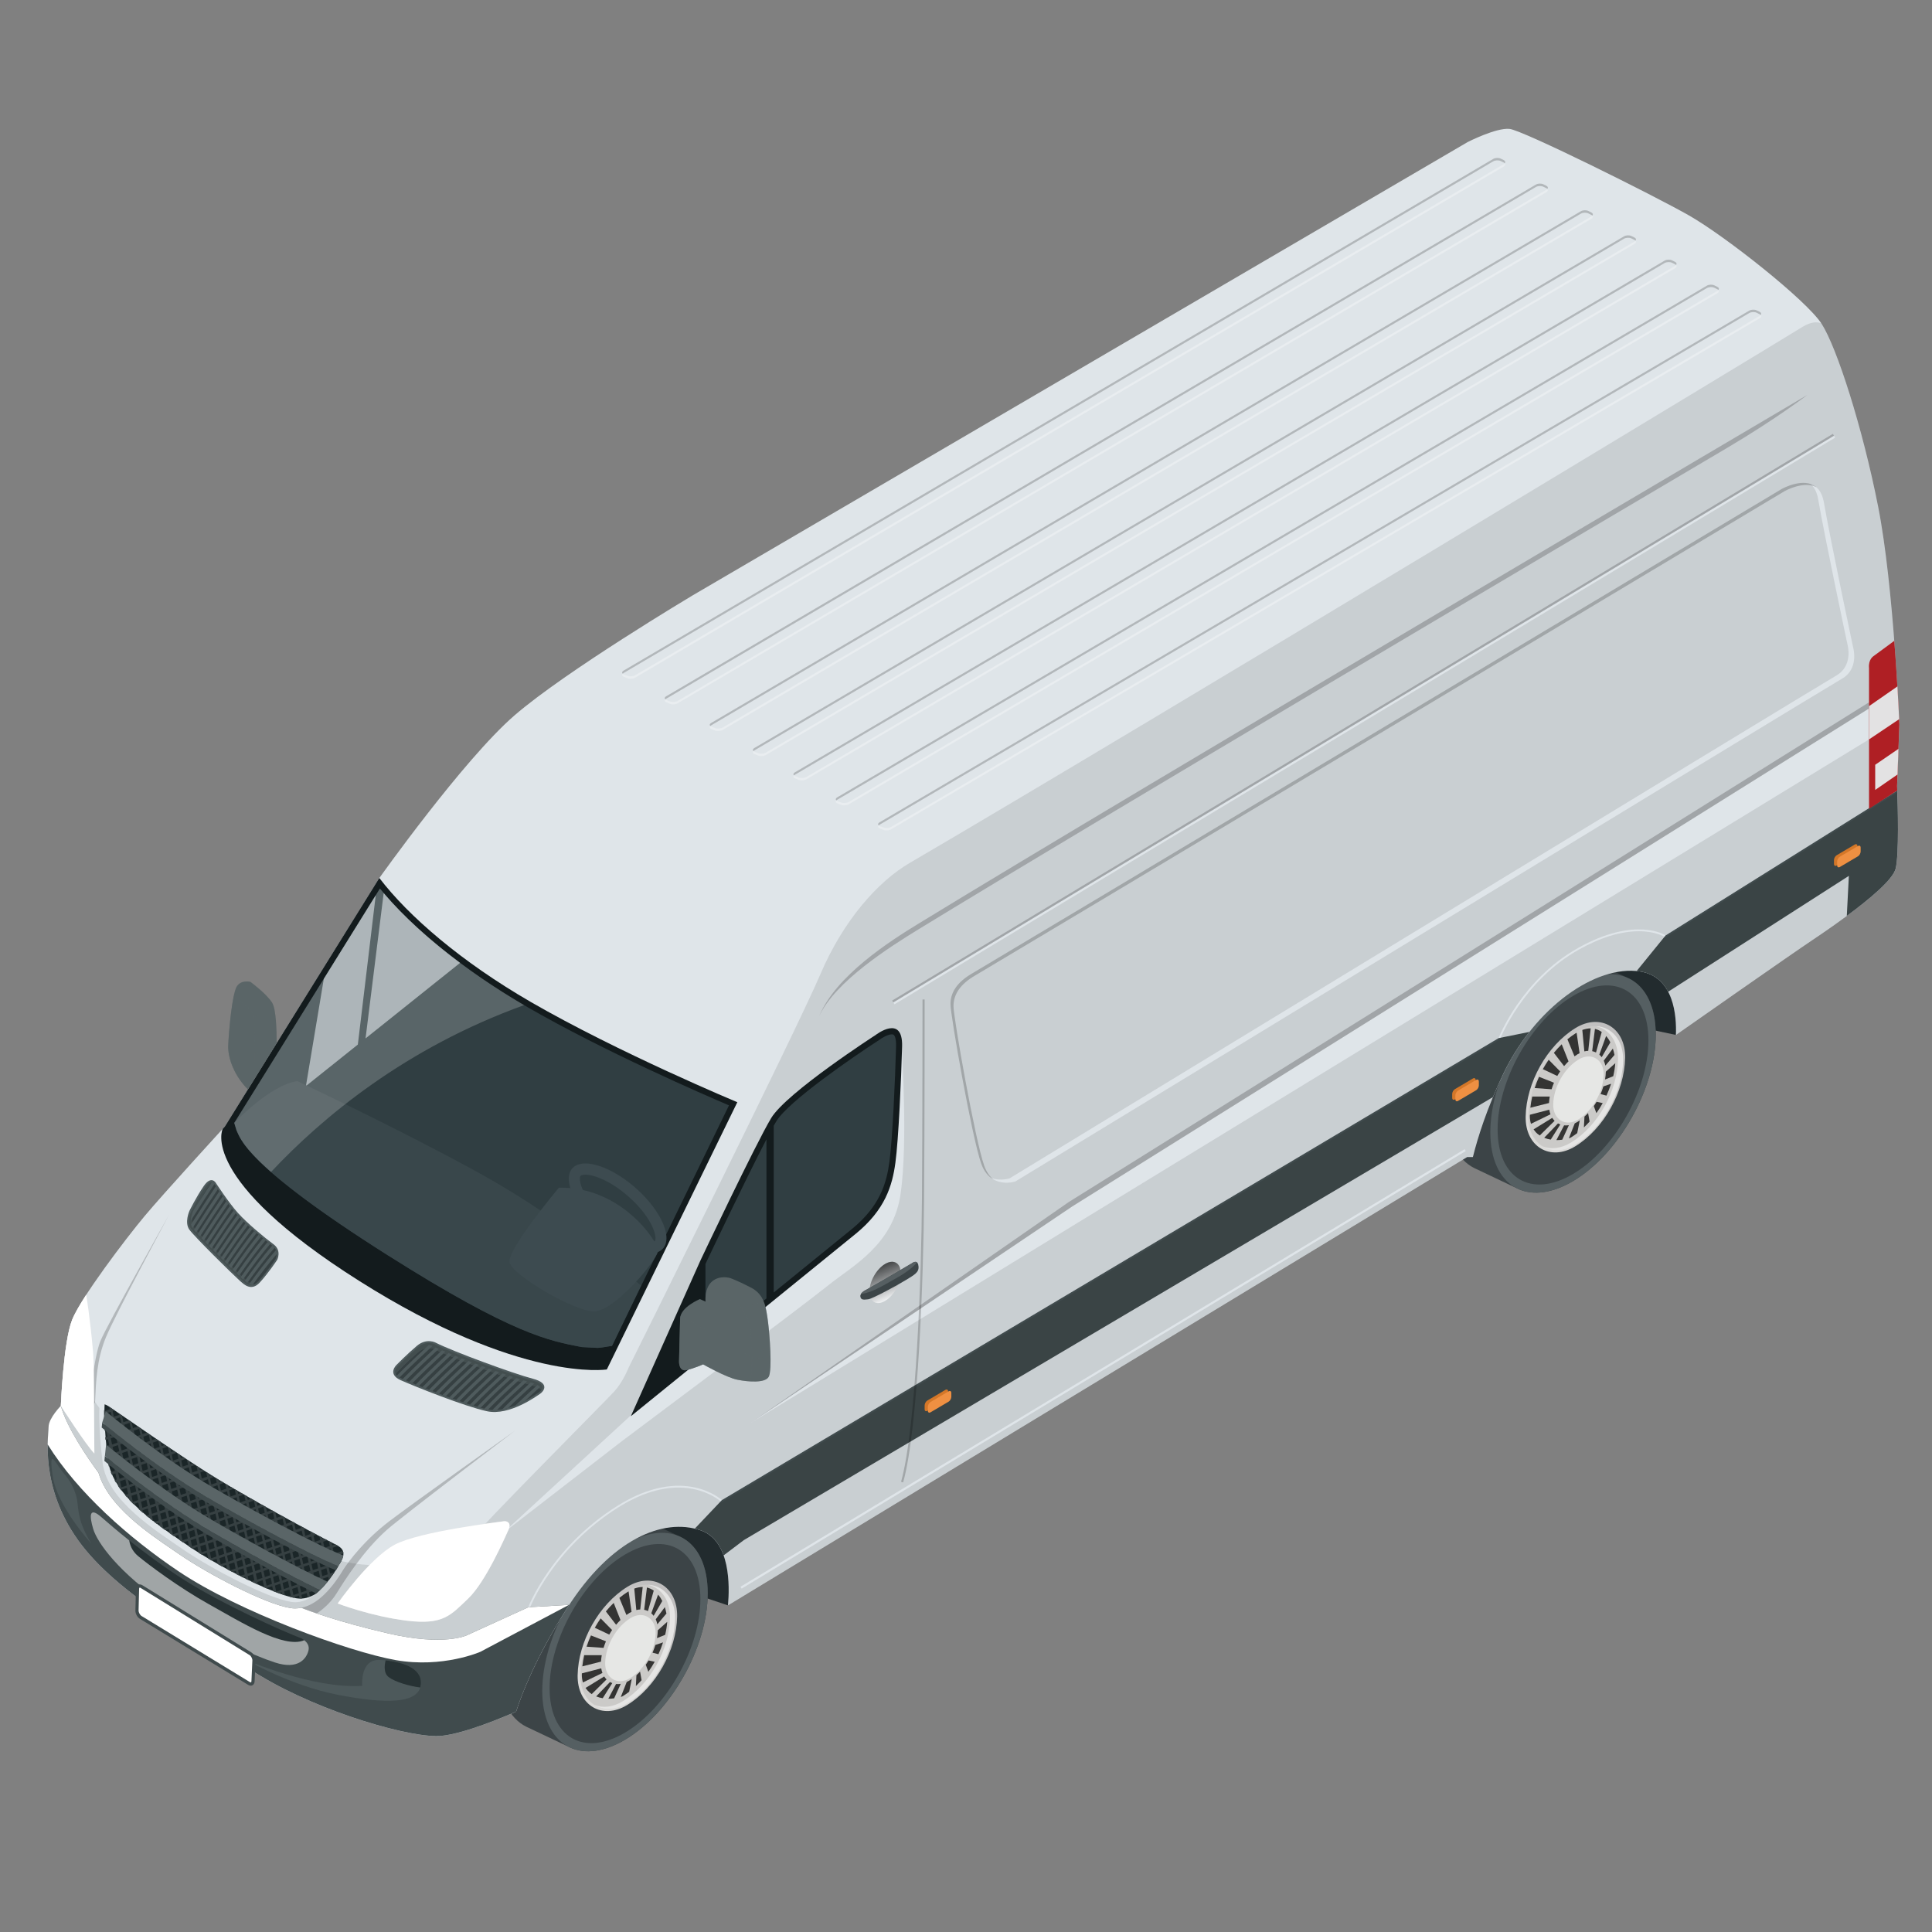 <svg width="120" height="120" viewBox="0 0 120 120" fill="none" xmlns="http://www.w3.org/2000/svg">
<rect x="0" y="0" width="120" height="120" fill="#808080" stroke="none"/>
<path d="M37.376 93.466L41.394 98.434L45.218 99.713L45.886 98.172L46.525 93.949L37.376 93.466Z" fill="#222B2E"/>
<path d="M104.843 62.541L104.092 64.281L100.279 63.475L96.415 59.522H106.054L104.843 62.541Z" fill="#222B2E"/>
<path d="M42.312 95.481L39.355 94.093C38.48 93.791 37.372 93.955 36.168 94.666C33.331 96.342 31.032 100.415 31.032 103.768C31.032 105.525 31.665 106.735 32.678 107.244L35.454 108.561C36.355 108.953 37.532 108.817 38.819 108.058C41.656 106.382 43.957 102.309 43.957 98.958C43.957 97.2 43.324 95.991 42.312 95.481Z" fill="#3C4447"/>
<path d="M43.958 98.958C43.958 102.308 41.658 106.383 38.819 108.058C35.982 109.734 33.682 108.374 33.68 105.024C33.68 101.673 35.98 97.598 38.819 95.924C41.656 94.247 43.958 95.605 43.958 98.958Z" fill="#555F62"/>
<path d="M43.503 99.319C43.503 102.373 41.407 106.087 38.821 107.615C36.236 109.144 34.137 107.906 34.137 104.851C34.137 101.797 36.233 98.083 38.821 96.555C41.409 95.029 43.503 96.267 43.503 99.321V99.319Z" fill="#3C4447"/>
<path d="M42.058 100.401C42.02 102.503 40.733 104.805 38.969 105.892C37.398 106.86 35.844 105.913 35.878 104.05C35.917 101.945 37.204 99.646 38.969 98.558C40.538 97.59 42.093 98.54 42.058 100.401Z" fill="url(#paint0_linear_43_31362)"/>
<path d="M41.93 100.551C41.894 102.554 40.668 104.744 38.989 105.779C37.494 106.7 36.016 105.797 36.049 104.025C36.085 102.022 37.311 99.833 38.989 98.798C40.483 97.876 41.962 98.779 41.93 100.551Z" fill="#CBCAC8"/>
<path opacity="0.5" d="M40.244 98.434C41.051 98.611 41.634 99.376 41.614 100.488C41.577 102.465 40.367 104.628 38.709 105.651C38.072 106.045 37.437 106.102 36.923 105.897C37.477 106.244 38.23 106.246 38.989 105.779C40.668 104.744 41.894 102.552 41.93 100.551C41.955 99.291 41.212 98.471 40.244 98.432V98.434Z" fill="white"/>
<path d="M40.721 101.442C40.7 102.507 40.049 103.674 39.154 104.226C38.358 104.717 37.571 104.236 37.589 103.293C37.609 102.225 38.261 101.06 39.154 100.508C39.949 100.017 40.737 100.498 40.721 101.442Z" fill="#E6E7E5"/>
<path fill-rule="evenodd" clip-rule="evenodd" d="M38.019 101.243L37.307 100.521C37.177 100.709 37.055 100.904 36.944 101.103L37.843 101.527C37.897 101.43 37.958 101.334 38.019 101.243Z" fill="#343433"/>
<path fill-rule="evenodd" clip-rule="evenodd" d="M39.091 100.186C39.136 100.157 39.18 100.133 39.227 100.113L39.042 98.842C39.02 98.854 38.999 98.865 38.977 98.879C38.803 98.988 38.634 99.114 38.47 99.248L38.908 100.309C38.967 100.265 39.028 100.226 39.089 100.188L39.091 100.186Z" fill="#343433"/>
<path fill-rule="evenodd" clip-rule="evenodd" d="M37.636 101.945L36.706 101.58C36.603 101.809 36.511 102.041 36.434 102.278L37.488 102.353C37.53 102.215 37.579 102.079 37.636 101.945Z" fill="#343433"/>
<path fill-rule="evenodd" clip-rule="evenodd" d="M38.539 100.62L38.117 99.558C37.946 99.725 37.784 99.903 37.632 100.09L38.267 100.916C38.354 100.813 38.446 100.713 38.541 100.62H38.539Z" fill="#343433"/>
<path fill-rule="evenodd" clip-rule="evenodd" d="M40.599 100.362L41.136 99.441C41.102 99.374 41.067 99.311 41.029 99.25C40.98 99.175 40.929 99.11 40.875 99.045L40.453 100.204C40.505 100.251 40.554 100.303 40.599 100.362Z" fill="#343433"/>
<path fill-rule="evenodd" clip-rule="evenodd" d="M40.828 100.888L41.394 100.22C41.368 100.082 41.333 99.948 41.293 99.822L40.729 100.577C40.771 100.673 40.806 100.774 40.828 100.888Z" fill="#343433"/>
<path fill-rule="evenodd" clip-rule="evenodd" d="M40.246 100.07L40.605 98.796C40.473 98.704 40.333 98.639 40.183 98.603L40.01 99.987C40.093 100.003 40.173 100.032 40.248 100.068L40.246 100.07Z" fill="#343433"/>
<path fill-rule="evenodd" clip-rule="evenodd" d="M39.767 99.967L39.919 98.57C39.919 98.57 39.913 98.57 39.909 98.57C39.742 98.57 39.572 98.607 39.395 98.67L39.523 100.003C39.606 99.983 39.688 99.969 39.767 99.967Z" fill="#343433"/>
<path fill-rule="evenodd" clip-rule="evenodd" d="M37.376 102.808H36.286C36.233 103.039 36.195 103.27 36.169 103.5L37.329 103.207C37.337 103.075 37.354 102.939 37.376 102.806V102.808Z" fill="#343433"/>
<path fill-rule="evenodd" clip-rule="evenodd" d="M39.529 104.05L39.495 104.724C39.617 104.608 39.736 104.486 39.85 104.358L39.757 103.831C39.684 103.908 39.608 103.981 39.531 104.05H39.529Z" fill="#343433"/>
<path fill-rule="evenodd" clip-rule="evenodd" d="M40.11 103.398L40.27 103.837C40.412 103.638 40.544 103.429 40.664 103.214L40.282 103.133C40.227 103.222 40.171 103.313 40.11 103.398Z" fill="#343433"/>
<path fill-rule="evenodd" clip-rule="evenodd" d="M40.53 102.651L40.897 102.747C41.007 102.507 41.104 102.26 41.183 102.01L40.706 102.172C40.658 102.335 40.599 102.495 40.53 102.649V102.651Z" fill="#343433"/>
<path fill-rule="evenodd" clip-rule="evenodd" d="M37.343 103.622L36.142 103.936C36.142 103.967 36.138 103.997 36.138 104.026C36.138 104.196 36.162 104.354 36.207 104.5L37.419 103.91C37.384 103.821 37.36 103.725 37.343 103.622Z" fill="#343433"/>
<path fill-rule="evenodd" clip-rule="evenodd" d="M40.856 101.261C40.852 101.422 40.836 101.584 40.806 101.746L41.315 101.541C41.378 101.273 41.423 101.004 41.443 100.734L40.855 101.261H40.856Z" fill="#343433"/>
<path fill-rule="evenodd" clip-rule="evenodd" d="M39.091 104.381C39.036 104.415 38.981 104.444 38.927 104.47L38.559 105.399C38.59 105.391 38.618 105.379 38.649 105.369C38.669 105.357 38.689 105.349 38.709 105.336C38.835 105.257 38.959 105.17 39.079 105.077L39.239 104.283C39.191 104.318 39.14 104.352 39.091 104.383V104.381Z" fill="#343433"/>
<path fill-rule="evenodd" clip-rule="evenodd" d="M37.528 104.129L36.37 104.841C36.441 104.947 36.524 105.042 36.623 105.128C36.664 105.162 36.708 105.192 36.753 105.223L37.674 104.312C37.62 104.257 37.571 104.198 37.528 104.129Z" fill="#343433"/>
<path fill-rule="evenodd" clip-rule="evenodd" d="M37.888 104.474L37.029 105.367C37.155 105.418 37.291 105.456 37.435 105.48L38.03 104.539C37.981 104.521 37.932 104.5 37.888 104.474Z" fill="#343433"/>
<path fill-rule="evenodd" clip-rule="evenodd" d="M38.265 104.596L37.784 105.511C37.784 105.511 37.798 105.511 37.804 105.511C37.918 105.511 38.032 105.501 38.145 105.487L38.557 104.586C38.456 104.602 38.356 104.606 38.263 104.596H38.265Z" fill="#343433"/>
<path d="M101.196 60.784L98.239 59.396C97.364 59.093 96.256 59.258 95.053 59.968C92.216 61.644 89.914 65.719 89.914 69.07C89.914 70.828 90.547 72.037 91.56 72.546L94.338 73.864C95.24 74.255 96.415 74.119 97.703 73.36C100.54 71.684 102.842 67.611 102.842 64.258C102.842 62.501 102.209 61.291 101.196 60.782V60.784Z" fill="#3C4447"/>
<path d="M102.842 64.26C102.842 67.611 100.54 71.686 97.703 73.363C94.866 75.039 92.567 73.679 92.567 70.329C92.567 66.978 94.866 62.903 97.703 61.228C100.54 59.552 102.842 60.912 102.842 64.263V64.26Z" fill="#555F62"/>
<path d="M102.387 64.622C102.387 67.676 100.291 71.39 97.703 72.918C95.118 74.446 93.021 73.208 93.019 70.154C93.019 67.1 95.118 63.386 97.703 61.858C100.289 60.332 102.387 61.568 102.387 64.624V64.622Z" fill="#3C4447"/>
<path d="M100.94 65.703C100.9 67.808 99.615 70.109 97.849 71.195C96.281 72.163 94.726 71.215 94.761 69.352C94.799 67.248 96.086 64.948 97.849 63.858C99.418 62.891 100.975 63.84 100.94 65.701V65.703Z" fill="url(#paint1_linear_43_31362)"/>
<path d="M100.814 65.854C100.778 67.855 99.552 70.046 97.874 71.081C96.378 72.003 94.901 71.1 94.933 69.328C94.97 67.325 96.195 65.137 97.874 64.1C99.368 63.179 100.847 64.084 100.814 65.856V65.854Z" fill="#CBCAC8"/>
<path opacity="0.5" d="M99.128 63.737C99.936 63.913 100.518 64.678 100.498 65.791C100.461 67.767 99.252 69.933 97.594 70.956C96.957 71.347 96.321 71.404 95.808 71.201C96.362 71.548 97.117 71.55 97.874 71.083C99.552 70.048 100.778 67.857 100.815 65.856C100.839 64.595 100.096 63.775 99.128 63.737Z" fill="white"/>
<path d="M99.605 66.744C99.585 67.81 98.933 68.977 98.038 69.529C97.243 70.02 96.455 69.539 96.474 68.595C96.494 67.528 97.145 66.363 98.038 65.813C98.834 65.322 99.623 65.803 99.605 66.746V66.744Z" fill="#E6E7E5"/>
<path fill-rule="evenodd" clip-rule="evenodd" d="M96.904 66.546L96.191 65.823C96.061 66.012 95.94 66.207 95.828 66.406L96.727 66.83C96.782 66.732 96.843 66.637 96.904 66.546Z" fill="#343433"/>
<path fill-rule="evenodd" clip-rule="evenodd" d="M97.975 65.488C98.02 65.46 98.065 65.437 98.111 65.415L97.927 64.145C97.904 64.157 97.884 64.167 97.862 64.181C97.687 64.291 97.519 64.417 97.354 64.55L97.795 65.612C97.853 65.569 97.914 65.529 97.975 65.49V65.488Z" fill="#343433"/>
<path fill-rule="evenodd" clip-rule="evenodd" d="M96.52 67.25L95.593 66.882C95.487 67.112 95.396 67.345 95.321 67.581L96.372 67.656C96.415 67.518 96.463 67.382 96.52 67.25Z" fill="#343433"/>
<path fill-rule="evenodd" clip-rule="evenodd" d="M97.423 65.923L97.001 64.861C96.831 65.026 96.668 65.204 96.514 65.393L97.149 66.219C97.237 66.115 97.328 66.016 97.423 65.923Z" fill="#343433"/>
<path fill-rule="evenodd" clip-rule="evenodd" d="M99.483 65.665L100.021 64.743C99.988 64.676 99.952 64.611 99.913 64.552C99.865 64.477 99.814 64.41 99.759 64.347L99.337 65.506C99.392 65.553 99.438 65.606 99.485 65.665H99.483Z" fill="#343433"/>
<path fill-rule="evenodd" clip-rule="evenodd" d="M99.71 66.19L100.279 65.523C100.252 65.385 100.218 65.251 100.177 65.127L99.613 65.88C99.656 65.975 99.69 66.077 99.713 66.19H99.71Z" fill="#343433"/>
<path fill-rule="evenodd" clip-rule="evenodd" d="M99.13 65.373L99.487 64.098C99.357 64.007 99.215 63.942 99.065 63.905L98.893 65.289C98.976 65.306 99.057 65.334 99.13 65.371V65.373Z" fill="#343433"/>
<path fill-rule="evenodd" clip-rule="evenodd" d="M98.649 65.269L98.801 63.873C98.801 63.873 98.795 63.873 98.793 63.873C98.627 63.873 98.454 63.909 98.28 63.972L98.407 65.303C98.491 65.283 98.572 65.271 98.651 65.269H98.649Z" fill="#343433"/>
<path fill-rule="evenodd" clip-rule="evenodd" d="M96.26 68.11H95.17C95.118 68.342 95.077 68.573 95.053 68.802L96.212 68.51C96.22 68.376 96.236 68.244 96.258 68.108L96.26 68.11Z" fill="#343433"/>
<path fill-rule="evenodd" clip-rule="evenodd" d="M98.414 69.352L98.379 70.026C98.501 69.91 98.619 69.788 98.732 69.663L98.639 69.135C98.566 69.212 98.491 69.285 98.412 69.354L98.414 69.352Z" fill="#343433"/>
<path fill-rule="evenodd" clip-rule="evenodd" d="M98.994 68.701L99.154 69.139C99.296 68.94 99.428 68.731 99.548 68.516L99.167 68.435C99.112 68.526 99.055 68.616 98.994 68.701Z" fill="#343433"/>
<path fill-rule="evenodd" clip-rule="evenodd" d="M99.414 67.956L99.781 68.052C99.891 67.812 99.986 67.564 100.068 67.315L99.589 67.477C99.54 67.639 99.481 67.798 99.414 67.956Z" fill="#343433"/>
<path fill-rule="evenodd" clip-rule="evenodd" d="M96.228 68.924L95.026 69.239C95.026 69.269 95.022 69.297 95.022 69.328C95.022 69.498 95.047 69.657 95.091 69.803L96.303 69.212C96.269 69.123 96.244 69.028 96.228 68.924Z" fill="#343433"/>
<path fill-rule="evenodd" clip-rule="evenodd" d="M99.741 66.564C99.737 66.724 99.721 66.884 99.692 67.049L100.202 66.844C100.264 66.574 100.307 66.304 100.329 66.036L99.741 66.564Z" fill="#343433"/>
<path fill-rule="evenodd" clip-rule="evenodd" d="M97.975 69.685C97.92 69.72 97.866 69.748 97.811 69.774L97.444 70.702C97.474 70.694 97.502 70.681 97.533 70.671C97.551 70.659 97.571 70.651 97.592 70.639C97.718 70.56 97.841 70.472 97.963 70.381L98.123 69.588C98.075 69.622 98.024 69.657 97.975 69.687V69.685Z" fill="#343433"/>
<path fill-rule="evenodd" clip-rule="evenodd" d="M96.412 69.433L95.254 70.146C95.323 70.251 95.406 70.349 95.507 70.432C95.548 70.466 95.593 70.497 95.637 70.527L96.559 69.616C96.504 69.561 96.455 69.5 96.412 69.433Z" fill="#343433"/>
<path fill-rule="evenodd" clip-rule="evenodd" d="M96.772 69.776L95.913 70.669C96.039 70.722 96.175 70.759 96.319 70.783L96.914 69.841C96.863 69.823 96.816 69.803 96.772 69.776Z" fill="#343433"/>
<path fill-rule="evenodd" clip-rule="evenodd" d="M97.149 69.898L96.67 70.814C96.67 70.814 96.683 70.814 96.691 70.814C96.802 70.814 96.918 70.805 97.034 70.789L97.446 69.888C97.344 69.904 97.245 69.908 97.151 69.898H97.149Z" fill="#343433"/>
<path d="M117.973 45.017C117.973 45.017 117.63 36.427 116.658 31.485C115.686 26.543 114.085 21.573 113.143 20.11C112.2 18.649 107.169 14.671 104.91 13.384C102.651 12.1 94.588 8.094 93.76 8.006C92.93 7.919 91.158 8.824 91.158 8.824L43.016 36.983C43.016 36.983 35.125 41.689 31.951 44.439C28.777 47.189 23.547 54.556 23.547 54.556L13.97 69.965C13.97 69.965 10.139 74.146 8.968 75.55C7.797 76.953 5.023 80.608 4.479 81.984C3.935 83.358 3.779 87.319 3.779 87.319C3.779 87.319 3.02 88.094 3.02 88.62C3.02 89.145 2.447 92.303 4.85 95.666C7.251 99.029 12.41 101.813 16.195 104.1C19.982 106.386 25.66 108.011 27.44 107.816C28.905 107.658 31.267 106.658 32.057 106.311C32.392 105.267 33.273 102.944 35.237 99.863C37.944 95.617 41.187 94.239 43.533 95.057C45.382 95.703 45.323 98.536 45.216 99.711L91.128 71.865H91.483C91.791 70.627 92.356 68.833 93.372 66.704C95.343 62.574 99.108 59.909 101.872 60.34C103.986 60.668 104.139 63.136 104.094 64.283C104.954 63.68 111.268 59.258 112.573 58.387C113.973 57.452 117.49 55.025 117.746 53.943C118.004 52.861 117.833 48.827 117.833 48.827L117.975 45.021L117.973 45.017Z" fill="#DFE5E9"/>
<path d="M43.535 95.057C44.266 95.311 44.696 95.907 44.946 96.608L46.2 95.66L92.729 68.143C92.92 67.682 93.133 67.201 93.37 66.702C93.827 65.748 94.379 64.871 94.992 64.094L93.078 64.481L44.838 93.172L43.156 94.945C43.284 94.976 43.412 95.013 43.535 95.055V95.057Z" fill="#404B4D"/>
<path d="M101.872 60.34C102.744 60.476 103.282 60.977 103.611 61.598L114.836 54.402L114.708 56.89C116.118 55.849 117.584 54.627 117.744 53.943C117.961 53.032 117.874 50.022 117.841 49.099L103.455 58.099L101.653 60.315C101.726 60.322 101.801 60.332 101.874 60.342L101.872 60.34Z" fill="#404B4D"/>
<g style="mix-blend-mode:multiply" opacity="0.2">
<path d="M116.088 43.621L66.371 74.668L46.6 88.399L66.606 74.929L116.177 43.95L116.088 43.621Z" fill="black"/>
</g>
<g style="mix-blend-mode:multiply" opacity="0.2">
<path d="M112.267 24.522C112.267 24.522 110.343 26.01 107.189 27.871C95.686 34.661 67.81 51.138 57.056 57.718C55.264 58.814 51.858 60.973 50.882 63.118C51.911 60.599 55.264 58.461 57.056 57.365C70.758 48.981 112.267 24.522 112.267 24.522Z" fill="black"/>
</g>
<g style="mix-blend-mode:multiply" opacity="0.2">
<path d="M55.482 62.261L55.415 62.145L113.843 26.947L113.91 27.062L55.482 62.261Z" fill="black"/>
</g>
<g style="mix-blend-mode:multiply" opacity="0.2">
<path d="M18.717 99.861C18.872 99.924 19.19 100.05 19.677 100.216C19.945 100.035 20.512 99.607 20.901 98.974C21.429 98.118 22.586 96.299 24.045 95.008C24.968 94.193 31.984 88.865 31.984 88.865C31.984 88.865 25.628 93.379 24.181 94.485C22.642 95.66 21.691 96.926 21.321 97.495C21.321 97.495 21.321 97.495 21.321 97.497C20.477 98.893 19.602 99.684 18.713 99.861C18.713 99.861 18.715 99.861 18.717 99.861Z" fill="black"/>
</g>
<g style="mix-blend-mode:multiply" opacity="0.2">
<path d="M5.8 87.481C5.8 87.402 5.812 87.238 5.905 87.088C5.964 85.791 5.999 84.462 6.585 83.047C7.172 81.632 10.512 75.435 10.512 75.435C10.512 75.435 6.65 82.286 6.234 83.301C5.816 84.315 5.439 87.822 5.439 87.822L5.792 88.102C5.786 87.749 5.796 87.542 5.8 87.479V87.481Z" fill="black"/>
</g>
<g style="mix-blend-mode:multiply" opacity="0.2">
<path d="M31.133 106.7C31.06 106.729 30.987 106.759 30.91 106.79C30.987 106.759 31.062 106.729 31.133 106.7Z" fill="black"/>
</g>
<g style="mix-blend-mode:multiply" opacity="0.1">
<path d="M117.973 45.017C117.973 45.017 117.63 36.427 116.658 31.485C115.686 26.543 114.085 21.573 113.143 20.11C113.135 20.098 113.125 20.086 113.119 20.073C112.67 19.931 112.293 20.084 111.747 20.431C110.789 21.04 70.521 45.405 56.502 53.6C54.547 54.742 52.392 57.141 50.951 60.522C49.451 64.039 39.042 84.953 39.042 84.953C39.042 84.953 38.707 85.813 38.161 86.418C37.617 87.023 29.601 95.053 29.335 95.569C29.07 96.086 24.422 97.014 23.629 97.172C23.091 97.28 22.044 97.144 21.195 96.961C21.189 96.971 21.187 96.979 21.181 96.989C20.785 97.688 19.574 99.723 18.108 99.5C16.641 99.279 13.11 97.432 11.389 96.249C9.668 95.066 6.658 93.188 6.378 90.879C6.098 88.571 6.175 87.487 6.175 87.487C6.175 87.487 6.175 87.475 6.175 87.457C5.347 86.337 4.572 85.089 4.048 84.031C3.846 85.596 3.779 87.315 3.779 87.315C3.779 87.315 3.02 88.09 3.02 88.616C3.02 89.141 2.447 92.299 4.85 95.662C7.251 99.025 12.41 101.809 16.195 104.096C19.982 106.382 25.66 108.007 27.44 107.812C28.438 107.705 29.853 107.206 30.902 106.79L32.81 99.829C32.81 99.829 34.198 96.145 38.328 93.543C42.458 90.942 44.836 93.172 44.836 93.172L93.076 64.482C93.076 64.482 94.464 60.865 98.032 58.872C101.6 56.877 103.451 58.095 103.451 58.095L117.837 49.094C117.837 49.133 117.839 49.176 117.841 49.22L103.449 58.229L103.39 58.191C103.39 58.191 102.84 57.841 101.795 57.841C100.674 57.841 99.428 58.223 98.085 58.972C94.596 60.92 93.194 64.488 93.18 64.522L93.165 64.559L44.82 93.312L44.759 93.255C44.759 93.255 43.818 92.395 42.147 92.395C40.962 92.395 39.696 92.813 38.385 93.639C34.338 96.188 32.928 99.833 32.915 99.857L31.069 106.597C31.097 106.585 31.117 106.621 31.133 106.694C31.519 106.538 31.842 106.398 32.053 106.307C32.388 105.263 33.268 102.94 35.233 99.859C37.94 95.613 41.183 94.235 43.529 95.053C45.378 95.699 45.319 98.532 45.212 99.707L91.124 71.861H91.479C91.787 70.623 92.352 68.829 93.368 66.7C95.339 62.57 99.104 59.905 101.868 60.336C103.982 60.664 104.135 63.132 104.09 64.279C104.95 63.676 111.264 59.254 112.569 58.383C113.969 57.448 117.486 55.02 117.742 53.939C118 52.857 117.829 48.822 117.829 48.822L117.971 45.017H117.973ZM114.406 42.158C113.316 42.779 63.061 73.385 63.061 73.385C63.061 73.385 62.231 73.659 61.561 73.162C62.135 73.379 62.706 73.19 62.706 73.19C62.706 73.19 112.963 42.586 114.05 41.963C115.14 41.342 114.747 40.017 114.747 40.017C114.747 40.017 113.348 33.425 112.93 31.012C112.849 30.543 112.674 30.243 112.451 30.058C112.837 30.184 113.166 30.511 113.285 31.207C113.703 33.62 115.102 40.212 115.102 40.212C115.102 40.212 115.495 41.537 114.406 42.158ZM113.917 27.067L113.983 27.183L55.556 62.381L55.489 62.266L113.917 27.067ZM38.614 89.523L31.162 95.289L39.225 87.873L56.02 65.356C56.02 65.356 56.392 70.887 55.945 74.109C55.499 77.332 52.952 78.615 51.45 79.83C49.946 81.048 38.614 89.523 38.614 89.523ZM116.088 44.005V45.926L66.992 75.914L46.6 88.399L66.606 74.929L116.088 44.005V43.621L116.177 43.95L116.088 44.005ZM46.064 98.672L45.997 98.554L90.972 71.376L91.039 71.493L46.064 98.672Z" fill="black"/>
</g>
<path d="M32.944 62.219C28.68 59.755 25.376 56.916 23.561 54.533C23.551 54.547 23.545 54.556 23.545 54.556L13.968 69.965C13.968 69.965 13.92 70.02 13.832 70.115C13.832 70.115 12.261 73.204 22.305 79.556C32.349 85.909 37.691 85.06 37.691 85.06L45.796 68.461C45.796 68.461 38.443 65.397 32.944 62.221V62.219Z" fill="#131B1D"/>
<path d="M32.759 62.552C28.93 60.34 25.625 57.679 23.596 55.187L14.549 69.744L14.691 70.209C14.937 70.7 15.202 72.346 24.087 77.965C31.913 82.915 34.135 83.278 36.124 83.666L37.114 83.719C37.315 83.719 37.904 83.601 38.011 83.595L45.279 68.656C43.71 67.987 37.51 65.298 32.757 62.552H32.759Z" fill="#303E42"/>
<path d="M41.285 76.267C40.832 74.877 39.156 73.206 37.542 72.539C37.09 72.352 36.692 72.265 36.361 72.265C35.513 72.265 35.117 72.849 35.444 73.85C35.897 75.24 37.573 76.91 39.184 77.576C39.635 77.763 40.035 77.852 40.365 77.852C41.214 77.852 41.609 77.267 41.283 76.265L41.285 76.267ZM40.682 77.073C40.654 77.113 40.544 77.154 40.367 77.154C40.191 77.154 39.891 77.115 39.442 76.928C38.017 76.338 36.483 74.828 36.093 73.629C35.98 73.278 36.014 73.093 36.047 73.044C36.075 73.004 36.185 72.963 36.361 72.963C36.536 72.963 36.838 73.001 37.287 73.188C38.711 73.779 40.246 75.289 40.635 76.488C40.751 76.839 40.717 77.024 40.682 77.073Z" fill="#3D4B50"/>
<path d="M54.391 64.283C54.391 64.283 56.081 62.966 56.031 64.987C55.978 67.01 55.809 70.802 55.614 72.226C55.42 73.651 54.977 75.14 53.155 76.63C51.334 78.12 39.182 87.966 39.182 87.966L43.503 78.294C43.503 78.294 46.937 71.043 47.899 69.446C48.863 67.849 54.391 64.283 54.391 64.283Z" fill="#131B1D"/>
<path d="M43.817 83.721C45.037 82.733 46.356 81.663 47.606 80.648V70.763C46.281 73.308 43.868 78.398 43.842 78.453L43.817 78.509V83.721Z" fill="#303E42"/>
<path d="M55.525 64.289C55.511 64.275 55.483 64.244 55.394 64.244C55.152 64.244 54.791 64.455 54.618 64.587L54.606 64.597L54.592 64.605C53.074 65.584 48.97 68.398 48.219 69.644C48.171 69.724 48.118 69.817 48.057 69.922V80.281C50.314 78.45 52.276 76.857 52.922 76.329C54.655 74.911 55.063 73.492 55.243 72.171C55.434 70.777 55.602 67.053 55.657 64.977C55.669 64.48 55.56 64.323 55.525 64.289Z" fill="#303E42"/>
<g opacity="0.7">
<path d="M22.705 64.498L28.576 59.806C26.678 58.392 25.049 56.906 23.831 55.471L22.705 64.5V64.498Z" fill="#C4CFD2"/>
<path d="M23.338 55.605L20.113 60.794C19.677 63.433 19.001 67.457 19.001 67.457L22.226 64.88L23.338 55.603V55.605Z" fill="#C4CFD2"/>
</g>
<path d="M24.089 77.967C31.915 82.917 34.137 83.28 36.126 83.668L37.116 83.721C37.317 83.721 37.906 83.603 38.013 83.597L39.819 79.845C37.802 78.162 33.918 75.153 29.77 72.865C24.804 70.126 18.468 67.15 18.468 67.15C16.761 67.39 14.549 69.746 14.549 69.746L14.691 70.211C14.937 70.702 15.202 72.348 24.087 77.967H24.089Z" fill="#39474B"/>
<path d="M34.713 73.77C34.713 73.77 31.485 77.62 31.651 78.408C31.819 79.195 35.6 81.419 36.871 81.454C38.141 81.488 40.861 78.225 40.873 77.683C40.887 77.141 38.594 73.681 34.713 73.77Z" fill="#3D4B50"/>
<path opacity="0.2" d="M23.598 55.189L14.551 69.746L14.693 70.211C14.835 70.497 14.985 71.173 16.834 72.794C20.012 69.407 25.169 65.097 32.552 62.43C28.812 60.244 25.591 57.636 23.6 55.191L23.598 55.189Z" fill="white"/>
<g style="mix-blend-mode:multiply" opacity="0.2">
<path d="M61.129 72.394C60.554 70.761 59.223 63.209 59.223 62.497C59.223 61.785 59.617 61.135 60.585 60.579C61.553 60.021 110.852 30.501 110.852 30.501C110.852 30.501 112.037 29.835 112.829 30.269C112.053 29.589 110.665 30.371 110.665 30.371C110.665 30.371 61.366 59.893 60.398 60.451C59.43 61.007 59.036 61.657 59.036 62.369C59.036 63.081 60.368 70.631 60.942 72.267C61.123 72.78 61.398 73.08 61.693 73.253C61.472 73.07 61.271 72.798 61.129 72.398V72.394Z" fill="black"/>
</g>
<path d="M32.812 99.831L28.984 101.576C28.984 101.576 27.582 102.254 24.132 101.458C20.929 100.72 19.162 100.042 18.717 99.861C18.589 99.888 18.462 99.902 18.332 99.902C18.238 99.902 18.145 99.896 18.054 99.879C16.469 99.64 12.868 97.728 11.18 96.567C11.054 96.482 10.922 96.391 10.784 96.297C9.136 95.179 6.717 93.531 6.121 91.475C5.473 90.597 4.154 88.695 3.779 87.317C3.779 87.317 3.02 88.092 3.02 88.618C3.02 89.144 2.447 92.302 4.85 95.664C7.251 99.027 12.41 101.811 16.195 104.099C19.982 106.384 25.66 108.009 27.44 107.815C28.905 107.656 31.267 106.656 32.057 106.309C32.392 105.266 33.273 102.942 35.237 99.861C35.276 99.798 35.316 99.741 35.355 99.68L32.81 99.829L32.812 99.831Z" fill="#404B4D"/>
<path d="M20.85 95.936C18.979 94.988 15.533 93.083 13.506 91.859C11.409 90.593 7.346 87.737 6.748 87.347C6.646 87.282 6.565 87.244 6.496 87.224C6.494 87.248 6.496 87.264 6.496 87.264C6.496 87.264 6.419 88.346 6.699 90.655C6.979 92.963 9.989 94.842 11.71 96.025C13.433 97.209 16.964 99.053 18.429 99.276C18.849 99.339 19.247 99.22 19.61 98.996C20.363 98.394 20.931 97.428 21.181 96.989C21.577 96.291 21.092 96.06 20.848 95.936H20.85Z" fill="#1B2628"/>
<path d="M19.695 98.743L19.998 98.641C20.073 98.564 20.144 98.485 20.213 98.404L20.14 98.428L20.057 98.051L20.39 97.939L20.432 98.136C20.475 98.083 20.513 98.028 20.554 97.975L20.536 97.89L20.639 97.856C20.69 97.783 20.739 97.712 20.785 97.643L20.501 97.738L20.418 97.359L20.751 97.247L20.824 97.582C20.864 97.519 20.905 97.458 20.942 97.397L20.897 97.196L21.102 97.127C21.13 97.076 21.159 97.03 21.183 96.987C21.195 96.965 21.205 96.945 21.216 96.924L20.864 97.042L20.781 96.662L21.329 96.478C21.325 96.421 21.315 96.37 21.295 96.326L20.747 96.51L20.664 96.131L21.005 96.017C20.95 95.985 20.895 95.958 20.85 95.934C20.838 95.928 20.828 95.922 20.816 95.916L20.633 95.979L20.595 95.804C20.538 95.774 20.479 95.745 20.418 95.713L20.487 96.027L20.154 96.139L20.071 95.759L20.337 95.67C20.274 95.638 20.209 95.603 20.144 95.571L20.037 95.605L20.014 95.502C19.955 95.471 19.896 95.441 19.838 95.408L19.89 95.654L19.558 95.763L19.474 95.386L19.669 95.321C19.606 95.289 19.543 95.254 19.48 95.22L19.442 95.232L19.434 95.193C19.375 95.163 19.316 95.13 19.257 95.098L19.298 95.28L18.965 95.392L18.882 95.013L19.014 94.968C18.902 94.909 18.788 94.846 18.675 94.785L18.701 94.909L18.368 95.021L18.285 94.641L18.36 94.615C18.271 94.566 18.18 94.517 18.09 94.469L18.105 94.536L17.772 94.647L17.688 94.268L17.711 94.26C17.642 94.221 17.575 94.184 17.506 94.146L17.51 94.162L17.177 94.274L17.1 93.921C17.029 93.88 16.956 93.842 16.885 93.801L16.582 93.902L16.515 93.596C16.426 93.545 16.337 93.495 16.245 93.444L15.988 93.531L15.929 93.267C15.821 93.206 15.716 93.147 15.61 93.087L15.391 93.16L15.342 92.934C15.281 92.9 15.223 92.865 15.164 92.831L15.247 93.208L14.914 93.32L14.831 92.941L15.162 92.829C15.101 92.794 15.04 92.76 14.981 92.725L14.796 92.786L14.754 92.596C14.693 92.561 14.634 92.526 14.575 92.492L14.65 92.837L14.318 92.949L14.234 92.569L14.533 92.47C14.474 92.435 14.413 92.401 14.354 92.364L14.2 92.417L14.165 92.254C14.104 92.218 14.046 92.183 13.985 92.147L14.054 92.466L13.723 92.577L13.64 92.2L13.916 92.106C13.857 92.072 13.798 92.035 13.739 92.001L13.607 92.046L13.577 91.903C13.548 91.887 13.52 91.869 13.492 91.853C13.461 91.834 13.427 91.814 13.396 91.794L13.461 92.094L13.128 92.206L13.047 91.826L13.307 91.739C13.25 91.705 13.193 91.668 13.134 91.632L13.015 91.672L12.984 91.538C12.925 91.5 12.864 91.463 12.802 91.422L12.867 91.721L12.534 91.83L12.45 91.453L12.71 91.366C12.655 91.331 12.599 91.295 12.542 91.258L12.418 91.301L12.387 91.159C12.327 91.12 12.266 91.079 12.205 91.041L12.272 91.349L11.939 91.461L11.858 91.082L12.128 90.99C12.073 90.954 12.016 90.917 11.961 90.883L11.823 90.929L11.789 90.771C11.728 90.73 11.667 90.692 11.606 90.651L11.677 90.98L11.344 91.092L11.261 90.712L11.549 90.615C11.495 90.578 11.44 90.544 11.385 90.505L11.229 90.558L11.188 90.373C11.127 90.333 11.066 90.292 11.005 90.251L11.083 90.607L10.75 90.718L10.666 90.339L10.979 90.235C10.924 90.199 10.87 90.162 10.815 90.126L10.634 90.186L10.587 89.973C10.474 89.896 10.362 89.821 10.248 89.746L10.039 89.817L9.985 89.568C9.883 89.501 9.784 89.432 9.684 89.365L9.445 89.446L9.382 89.16C9.295 89.099 9.207 89.042 9.122 88.983L8.85 89.074L8.779 88.748C8.706 88.697 8.633 88.648 8.564 88.6L8.258 88.703L8.176 88.334C8.114 88.291 8.053 88.248 7.992 88.208L7.996 88.224L7.663 88.336L7.586 87.985L7.641 87.966C7.551 87.905 7.466 87.847 7.389 87.794L7.407 87.881L7.074 87.993L6.997 87.642L7.111 87.603C6.973 87.51 6.863 87.435 6.786 87.382L6.819 87.536L6.486 87.648L6.464 87.546C6.462 87.727 6.464 87.997 6.478 88.356H6.482L6.559 88.705L6.496 88.725C6.5 88.778 6.502 88.831 6.506 88.886L6.591 88.857L6.673 89.231L6.535 89.277C6.539 89.33 6.543 89.383 6.549 89.438L6.707 89.385L6.788 89.764L6.583 89.833C6.589 89.884 6.595 89.939 6.6 89.992L6.821 89.917L6.904 90.296L6.642 90.383C6.648 90.436 6.654 90.489 6.66 90.542L6.936 90.448L7.02 90.828L6.721 90.927C6.731 90.978 6.744 91.029 6.756 91.079L7.052 90.98L7.135 91.359L6.88 91.445C6.898 91.493 6.918 91.542 6.938 91.589L7.168 91.512L7.251 91.891L7.111 91.938C7.137 91.985 7.164 92.029 7.19 92.076L7.283 92.046L7.342 92.313C7.411 92.417 7.488 92.52 7.566 92.62L7.545 92.526L7.878 92.415L7.961 92.794L7.76 92.861C7.797 92.904 7.833 92.947 7.872 92.989L7.994 92.949L8.044 93.178C8.124 93.259 8.203 93.342 8.284 93.424L8.588 93.322L8.672 93.701L8.601 93.726C8.696 93.813 8.791 93.896 8.889 93.98L8.85 93.805L9.181 93.693L9.264 94.071L9.075 94.136C9.122 94.174 9.169 94.215 9.218 94.251L9.299 94.223L9.323 94.335C9.386 94.383 9.449 94.434 9.512 94.483L9.443 94.174L9.776 94.063L9.859 94.442L9.579 94.536C9.627 94.574 9.678 94.611 9.729 94.649L9.891 94.594L9.938 94.805C10.048 94.887 10.155 94.964 10.263 95.041L10.486 94.966L10.545 95.24C10.636 95.303 10.725 95.366 10.815 95.427L11.079 95.337L11.148 95.654C11.227 95.707 11.302 95.757 11.375 95.808L11.671 95.709L11.748 96.064C11.809 96.104 11.872 96.147 11.937 96.19L12.264 96.08L12.345 96.451C12.404 96.488 12.465 96.526 12.525 96.563L12.858 96.451L12.938 96.811C13.005 96.849 13.071 96.89 13.14 96.928L13.455 96.823L13.526 97.147C13.607 97.194 13.69 97.241 13.776 97.288L14.05 97.196L14.108 97.47C14.214 97.527 14.322 97.584 14.427 97.641L14.642 97.568L14.687 97.777C14.746 97.807 14.805 97.838 14.863 97.868L14.788 97.521L15.121 97.409L15.204 97.789L14.906 97.888C14.971 97.921 15.038 97.953 15.103 97.986L15.239 97.941L15.267 98.067C15.326 98.095 15.385 98.124 15.442 98.152L15.385 97.89L15.716 97.781L15.799 98.158L15.596 98.227C15.665 98.26 15.732 98.292 15.801 98.323L15.834 98.312L15.84 98.341C15.898 98.367 15.955 98.394 16.014 98.42L15.98 98.262L16.312 98.15L16.396 98.53L16.319 98.556C16.408 98.594 16.497 98.633 16.584 98.672L16.576 98.635L16.907 98.523L16.974 98.832C17.09 98.879 17.201 98.919 17.309 98.96L17.5 98.895L17.53 99.037C17.587 99.057 17.644 99.076 17.699 99.092L17.644 98.844L17.977 98.733L18.06 99.112L17.922 99.159C18.038 99.191 18.145 99.218 18.244 99.24L18.24 99.218L18.573 99.106L18.612 99.284C18.665 99.284 18.715 99.284 18.768 99.278L18.719 99.057L19.052 98.946L19.109 99.209C19.158 99.193 19.206 99.177 19.255 99.159L19.198 98.897L19.531 98.785L19.578 98.998C19.578 98.998 19.588 98.994 19.592 98.99C19.633 98.958 19.671 98.925 19.71 98.891L19.677 98.737L19.695 98.743ZM20.024 97.896L19.941 97.517L20.274 97.405L20.357 97.785L20.024 97.896ZM20.635 96.713L20.716 97.093L20.386 97.202L20.302 96.823L20.635 96.711V96.713ZM20.52 96.181L20.601 96.561L20.268 96.673L20.187 96.293L20.52 96.181ZM20.158 96.874L20.241 97.253L19.909 97.365L19.825 96.985L20.158 96.874ZM20.041 96.342L20.124 96.719L19.791 96.831L19.708 96.451L20.041 96.34V96.342ZM19.762 97.413L19.43 97.525L19.346 97.147L19.679 97.036L19.762 97.413ZM19.925 95.81L20.008 96.19L19.675 96.301L19.592 95.922L19.923 95.81H19.925ZM19.564 96.502L19.647 96.882L19.314 96.993L19.231 96.616L19.564 96.504V96.502ZM7.919 90.132L8.002 90.511L7.669 90.623L7.588 90.245L7.921 90.134L7.919 90.132ZM7.553 90.091L7.47 89.712L7.803 89.6L7.886 89.98L7.553 90.091ZM8.034 90.663L8.118 91.043L7.785 91.155L7.702 90.777L8.034 90.665V90.663ZM8.065 90.083L8.398 89.971L8.481 90.349L8.148 90.46L8.065 90.081V90.083ZM8.511 90.503L8.594 90.883L8.264 90.994L8.18 90.615L8.511 90.503ZM8.629 91.037L8.712 91.416L8.379 91.528L8.296 91.148L8.629 91.037ZM8.657 90.454L8.99 90.343L9.073 90.722L8.743 90.834L8.659 90.454H8.657ZM8.745 91.569L8.828 91.946L8.495 92.058L8.412 91.678L8.743 91.567L8.745 91.569ZM8.775 90.986L9.108 90.874L9.191 91.254L8.86 91.366L8.777 90.986H8.775ZM9.222 91.408L9.305 91.786L8.974 91.897L8.891 91.518L9.224 91.406L9.222 91.408ZM9.252 90.828L9.585 90.716L9.668 91.096L9.337 91.207L9.254 90.828H9.252ZM9.339 91.94L9.42 92.32L9.09 92.431L9.006 92.052L9.339 91.94ZM9.368 91.359L9.701 91.248L9.782 91.627L9.451 91.739L9.368 91.362V91.359ZM9.816 91.78L9.899 92.159L9.567 92.271L9.483 91.891L9.814 91.78H9.816ZM9.847 91.199L10.18 91.088L10.261 91.467L9.928 91.579L9.847 91.199ZM9.932 92.311L10.015 92.691L9.682 92.802L9.599 92.423L9.932 92.311ZM9.962 91.731L10.295 91.619L10.378 91.999L10.046 92.11L9.962 91.731ZM10.411 92.151L10.492 92.531L10.159 92.642L10.076 92.263L10.409 92.151H10.411ZM10.527 92.683L10.61 93.062L10.277 93.174L10.194 92.794L10.527 92.683ZM10.555 92.102L10.888 91.991L10.971 92.37L10.638 92.482L10.555 92.104V92.102ZM10.642 93.215L10.725 93.594L10.393 93.706L10.309 93.328L10.642 93.216V93.215ZM10.673 92.634L11.005 92.522L11.089 92.902L10.756 93.013L10.673 92.634ZM11.119 93.054L11.202 93.434L10.87 93.545L10.786 93.166L11.119 93.054ZM11.149 92.474L11.482 92.362L11.564 92.742L11.231 92.853L11.148 92.474H11.149ZM11.237 93.588L11.32 93.967L10.987 94.079L10.906 93.7L11.239 93.588H11.237ZM11.265 93.007L11.598 92.896L11.679 93.275L11.348 93.387L11.265 93.01V93.007ZM11.714 93.428L11.795 93.807L11.464 93.919L11.381 93.541L11.714 93.43V93.428ZM11.744 92.845L12.075 92.736L12.158 93.113L11.827 93.225L11.744 92.845ZM11.829 93.959L11.911 94.337L11.578 94.448L11.497 94.071L11.827 93.959H11.829ZM11.86 93.377L12.193 93.265L12.276 93.643L11.943 93.754L11.86 93.375V93.377ZM12.306 93.799L12.389 94.178L12.057 94.29L11.973 93.911L12.304 93.799H12.306ZM12.337 93.219L12.67 93.107L12.753 93.486L12.422 93.596L12.339 93.219H12.337ZM12.424 94.331L12.507 94.71L12.174 94.822L12.091 94.444L12.424 94.333V94.331ZM12.452 93.75L12.785 93.639L12.868 94.018L12.538 94.13L12.454 93.75H12.452ZM12.901 94.17L12.984 94.55L12.651 94.662L12.568 94.282L12.901 94.17ZM12.931 93.59L13.262 93.478L13.345 93.858L13.013 93.969L12.929 93.59H12.931ZM13.017 94.702L13.1 95.082L12.767 95.193L12.684 94.814L13.017 94.702ZM13.047 94.122L13.38 94.01L13.463 94.389L13.13 94.501L13.047 94.122ZM13.496 94.542L13.579 94.921L13.246 95.033L13.163 94.653L13.494 94.542H13.496ZM13.526 93.961L13.859 93.85L13.942 94.227L13.609 94.339L13.528 93.961H13.526ZM13.611 95.073L13.694 95.453L13.362 95.565L13.278 95.185L13.611 95.073ZM13.642 94.493L13.975 94.381L14.058 94.759L13.727 94.871L13.644 94.493H13.642ZM14.088 94.913L14.171 95.293L13.841 95.404L13.757 95.025L14.09 94.913H14.088ZM14.119 94.333L14.451 94.221L14.535 94.601L14.202 94.712L14.119 94.333ZM14.204 95.447L14.287 95.824L13.954 95.936L13.871 95.556L14.204 95.445V95.447ZM14.236 94.864L14.567 94.753L14.65 95.132L14.318 95.244L14.236 94.864ZM14.683 95.284L14.766 95.664L14.433 95.776L14.352 95.396L14.685 95.284H14.683ZM14.713 94.704L15.046 94.594L15.127 94.972L14.796 95.084L14.713 94.704ZM14.799 95.818L14.882 96.196L14.549 96.307L14.466 95.928L14.796 95.816L14.799 95.818ZM14.829 95.236L15.162 95.124L15.243 95.504L14.912 95.615L14.829 95.236ZM15.19 94.544L15.523 94.432L15.606 94.812L15.273 94.923L15.19 94.546V94.544ZM15.275 95.658L15.359 96.035L15.028 96.147L14.945 95.767L15.277 95.656L15.275 95.658ZM15.306 95.076L15.637 94.964L15.72 95.343L15.387 95.455L15.304 95.076H15.306ZM15.754 95.496L15.838 95.875L15.505 95.987L15.421 95.607L15.754 95.496ZM15.785 94.915L16.118 94.803L16.201 95.183L15.868 95.295L15.785 94.915ZM15.87 96.029L15.953 96.409L15.62 96.52L15.537 96.141L15.868 96.029H15.87ZM15.9 95.447L16.233 95.335L16.317 95.715L15.984 95.826L15.9 95.447ZM16.349 95.869L16.432 96.249L16.099 96.36L16.016 95.983L16.349 95.871V95.869ZM16.377 95.287L16.71 95.175L16.793 95.554L16.461 95.666L16.377 95.287ZM16.465 96.401L16.548 96.78L16.215 96.89L16.132 96.512L16.465 96.401ZM16.495 95.82L16.828 95.709L16.911 96.086L16.578 96.198L16.495 95.82ZM16.942 96.24L17.025 96.618L16.692 96.73L16.609 96.35L16.942 96.238V96.24ZM16.972 95.66L17.305 95.548L17.386 95.928L17.055 96.039L16.972 95.66ZM17.057 96.772L17.14 97.152L16.808 97.263L16.724 96.884L17.057 96.772ZM17.088 96.192L17.421 96.08L17.504 96.46L17.173 96.571L17.09 96.194L17.088 96.192ZM17.536 96.612L17.619 96.991L17.289 97.103L17.205 96.725L17.538 96.614L17.536 96.612ZM17.567 96.031L17.897 95.92L17.981 96.297L17.648 96.409L17.565 96.029L17.567 96.031ZM17.652 97.144L17.735 97.521L17.404 97.633L17.321 97.253L17.654 97.141L17.652 97.144ZM17.682 96.563L18.013 96.451L18.096 96.829L17.764 96.941L17.68 96.561L17.682 96.563ZM18.129 96.983L18.212 97.363L17.879 97.474L17.796 97.095L18.129 96.983ZM18.159 96.403L18.492 96.291L18.575 96.671L18.244 96.782L18.161 96.403H18.159ZM18.608 96.823L18.691 97.202L18.358 97.314L18.275 96.934L18.608 96.823ZM18.723 97.355L18.807 97.734L18.476 97.846L18.393 97.466L18.726 97.357L18.723 97.355ZM18.754 96.774L19.087 96.662L19.17 97.042L18.837 97.154L18.754 96.774ZM19.2 97.194L19.284 97.574L18.951 97.685L18.867 97.308L19.198 97.196L19.2 97.194ZM19.448 95.97L19.531 96.35L19.198 96.462L19.115 96.082L19.448 95.97ZM19.332 95.439L19.413 95.818L19.081 95.93L18.997 95.55L19.33 95.439H19.332ZM18.969 96.131L19.052 96.51L18.719 96.622L18.636 96.242L18.967 96.131H18.969ZM18.936 95.979L18.604 96.09L18.52 95.711L18.853 95.599L18.936 95.979ZM18.738 95.067L18.821 95.447L18.49 95.558L18.407 95.181L18.74 95.069L18.738 95.067ZM18.376 95.759L18.458 96.139L18.127 96.251L18.044 95.871L18.376 95.759ZM18.342 95.605L18.009 95.717L17.926 95.337L18.259 95.226L18.342 95.605ZM18.143 94.696L18.226 95.076L17.895 95.187L17.812 94.808L18.145 94.696H18.143ZM17.782 95.388L17.865 95.767L17.534 95.879L17.451 95.5L17.782 95.388ZM17.749 95.234L17.416 95.345L17.333 94.968L17.666 94.856L17.749 95.236V95.234ZM17.55 94.323L17.634 94.702L17.303 94.814L17.22 94.434L17.55 94.323ZM17.187 95.017L17.27 95.396L16.938 95.508L16.854 95.128L17.187 95.017ZM17.155 94.862L16.824 94.974L16.743 94.594L17.076 94.483L17.157 94.86L17.155 94.862ZM16.956 93.951L17.039 94.329L16.706 94.44L16.623 94.061L16.956 93.949V93.951ZM16.593 94.643L16.676 95.023L16.343 95.134L16.26 94.755L16.59 94.643H16.593ZM16.56 94.491L16.227 94.603L16.144 94.223L16.477 94.112L16.56 94.491ZM16.361 93.58L16.444 93.959L16.114 94.071L16.03 93.691L16.361 93.58ZM16 94.272L16.083 94.649L15.752 94.761L15.669 94.381L16.002 94.27L16 94.272ZM15.967 94.12L15.635 94.231L15.553 93.852L15.884 93.74L15.967 94.12ZM15.769 93.208L15.852 93.588L15.519 93.7L15.438 93.32L15.771 93.208H15.769ZM15.407 93.9L15.489 94.28L15.158 94.391L15.075 94.012L15.407 93.9ZM15.29 93.369L15.373 93.748L15.04 93.86L14.957 93.48L15.29 93.369ZM14.928 94.061L15.009 94.438L14.679 94.55L14.595 94.17L14.928 94.059V94.061ZM14.813 93.529L14.896 93.909L14.563 94.02L14.48 93.641L14.813 93.529ZM14.697 92.997L14.78 93.377L14.447 93.488L14.364 93.111L14.697 92.999V92.997ZM14.334 93.689L14.417 94.069L14.084 94.18L14.001 93.801L14.334 93.689ZM14.218 93.158L14.301 93.537L13.97 93.649L13.887 93.269L14.218 93.158ZM14.102 92.626L14.186 93.005L13.853 93.117L13.772 92.737L14.104 92.628L14.102 92.626ZM13.741 93.318L13.824 93.698L13.492 93.809L13.408 93.43L13.741 93.318ZM13.626 92.784L13.707 93.164L13.374 93.275L13.293 92.896L13.626 92.784ZM13.51 92.252L13.593 92.632L13.26 92.744L13.177 92.364L13.51 92.252ZM13.146 92.945L13.23 93.324L12.897 93.436L12.814 93.056L13.146 92.945ZM13.031 92.413L13.114 92.792L12.783 92.904L12.7 92.524L13.031 92.413ZM12.915 91.881L12.998 92.261L12.665 92.372L12.582 91.993L12.915 91.881ZM12.554 92.575L12.637 92.953L12.304 93.064L12.221 92.685L12.554 92.573V92.575ZM12.436 92.041L12.519 92.421L12.189 92.533L12.105 92.153L12.438 92.041H12.436ZM12.32 91.51L12.402 91.889L12.069 92.001L11.988 91.621L12.32 91.51ZM11.959 92.202L12.043 92.581L11.71 92.693L11.627 92.313L11.959 92.202ZM11.844 91.67L11.925 92.05L11.594 92.161L11.511 91.784L11.844 91.672V91.67ZM11.728 91.138L11.809 91.518L11.476 91.629L11.393 91.252L11.726 91.14L11.728 91.138ZM11.365 91.83L11.448 92.208L11.115 92.32L11.032 91.94L11.365 91.828V91.83ZM11.249 91.299L11.332 91.678L10.999 91.79L10.916 91.41L11.249 91.301V91.299ZM11.133 90.767L11.216 91.147L10.884 91.258L10.8 90.879L11.133 90.767ZM10.772 91.459L10.855 91.838L10.522 91.95L10.439 91.571L10.772 91.459ZM10.656 90.927L10.74 91.307L10.409 91.418L10.326 91.039L10.656 90.927ZM10.622 90.773L10.289 90.885L10.206 90.505L10.539 90.394L10.622 90.771V90.773ZM10.423 89.864L10.506 90.241L10.175 90.353L10.092 89.973L10.425 89.862L10.423 89.864ZM10.062 90.556L10.145 90.935L9.812 91.047L9.731 90.668L10.064 90.556H10.062ZM10.027 90.402L9.694 90.513L9.613 90.134L9.946 90.022L10.027 90.402ZM9.83 89.49L9.914 89.87L9.581 89.982L9.498 89.602L9.83 89.49ZM9.467 90.183L9.55 90.562L9.22 90.674L9.136 90.294L9.469 90.183H9.467ZM9.435 90.03L9.102 90.142L9.019 89.762L9.351 89.651L9.435 90.028V90.03ZM9.236 89.119L9.319 89.499L8.986 89.61L8.903 89.233L9.236 89.121V89.119ZM8.875 89.811L8.956 90.191L8.623 90.302L8.542 89.923L8.875 89.811ZM8.84 89.659L8.507 89.77L8.424 89.391L8.757 89.279L8.838 89.659H8.84ZM8.643 88.748L8.724 89.127L8.392 89.239L8.31 88.859L8.643 88.748ZM8.28 89.44L8.363 89.819L8.03 89.931L7.947 89.551L8.278 89.44H8.28ZM8.247 89.287L7.917 89.399L7.833 89.022L8.166 88.91L8.249 89.29L8.247 89.287ZM8.049 88.38L8.13 88.754L7.797 88.865L7.716 88.492L8.047 88.38H8.049ZM7.687 89.068L7.771 89.448L7.438 89.559L7.354 89.18L7.687 89.068ZM7.653 88.916L7.32 89.028L7.239 88.654L7.572 88.543L7.653 88.916ZM7.462 88.037L7.539 88.388L7.206 88.5L7.129 88.149L7.462 88.037ZM6.543 87.804L6.876 87.692L6.953 88.043L6.62 88.155L6.543 87.804ZM6.729 88.66L6.652 88.309L6.985 88.198L7.062 88.549L6.729 88.66ZM6.843 89.186L6.762 88.813L7.095 88.701L7.176 89.074L6.845 89.186H6.843ZM6.961 89.72L6.878 89.34L7.208 89.229L7.292 89.608L6.959 89.72H6.961ZM7.076 90.251L6.993 89.872L7.326 89.76L7.409 90.14L7.078 90.251H7.076ZM7.192 90.783L7.109 90.404L7.442 90.292L7.525 90.669L7.192 90.781V90.783ZM7.308 91.315L7.225 90.935L7.557 90.824L7.641 91.203L7.308 91.315ZM7.34 91.469L7.673 91.358L7.756 91.737L7.423 91.849L7.34 91.469ZM7.539 92.378L7.456 92.001L7.789 91.889L7.872 92.269L7.539 92.38V92.378ZM7.9 91.686L7.817 91.307L8.15 91.195L8.233 91.573L7.9 91.684V91.686ZM8.018 92.218L7.935 91.838L8.268 91.729L8.351 92.108L8.02 92.22L8.018 92.218ZM8.051 92.372L8.383 92.261L8.467 92.64L8.134 92.752L8.051 92.372ZM8.249 93.284L8.168 92.904L8.501 92.792L8.584 93.172L8.252 93.284H8.249ZM8.611 92.589L8.527 92.212L8.858 92.1L8.942 92.48L8.609 92.591L8.611 92.589ZM8.645 92.744L8.978 92.632L9.061 93.011L8.728 93.123L8.645 92.744ZM8.844 93.655L8.761 93.275L9.092 93.164L9.175 93.541L8.842 93.653L8.844 93.655ZM9.205 92.963L9.122 92.583L9.455 92.472L9.536 92.851L9.205 92.963ZM9.321 93.495L9.238 93.117L9.571 93.005L9.654 93.385L9.321 93.497V93.495ZM9.437 94.026L9.353 93.649L9.686 93.537L9.77 93.917L9.437 94.026ZM9.798 93.334L9.715 92.955L10.048 92.843L10.131 93.221L9.798 93.332V93.334ZM9.916 93.866L9.832 93.486L10.165 93.375L10.248 93.752L9.916 93.864V93.866ZM9.948 94.018L10.281 93.906L10.364 94.286L10.031 94.398L9.948 94.018ZM10.147 94.929L10.064 94.55L10.397 94.438L10.48 94.818L10.147 94.929ZM10.508 94.237L10.425 93.86L10.758 93.748L10.841 94.128L10.508 94.239V94.237ZM10.543 94.389L10.876 94.278L10.959 94.657L10.628 94.769L10.545 94.389H10.543ZM10.74 95.301L10.658 94.921L10.989 94.81L11.072 95.187L10.74 95.299V95.301ZM11.103 94.609L11.02 94.229L11.352 94.118L11.436 94.497L11.103 94.609ZM11.135 94.763L11.468 94.651L11.551 95.031L11.219 95.142L11.135 94.763ZM11.334 95.672L11.251 95.293L11.584 95.181L11.667 95.561L11.334 95.672ZM11.695 94.98L11.612 94.601L11.943 94.491L12.026 94.871L11.695 94.982V94.98ZM11.73 95.134L12.063 95.023L12.146 95.402L11.813 95.514L11.73 95.134ZM11.929 96.046L11.846 95.666L12.178 95.554L12.262 95.934L11.929 96.046ZM12.29 95.353L12.207 94.974L12.54 94.862L12.623 95.242L12.29 95.353ZM12.325 95.506L12.657 95.394L12.739 95.774L12.406 95.885L12.325 95.506ZM12.521 96.417L12.44 96.037L12.773 95.926L12.854 96.305L12.521 96.417ZM12.885 95.725L12.802 95.345L13.134 95.234L13.217 95.613L12.885 95.725ZM12.917 95.877L13.25 95.766L13.333 96.145L13 96.257L12.917 95.877ZM13.116 96.788L13.033 96.409L13.366 96.297L13.447 96.677L13.116 96.788ZM13.477 96.096L13.394 95.717L13.725 95.605L13.808 95.985L13.475 96.096H13.477ZM13.512 96.249L13.845 96.137L13.928 96.516L13.595 96.628L13.512 96.249ZM13.709 97.16L13.627 96.78L13.96 96.669L14.043 97.048L13.711 97.16H13.709ZM14.072 96.468L13.989 96.09L14.322 95.979L14.405 96.358L14.072 96.47V96.468ZM14.104 96.622L14.437 96.51L14.518 96.89L14.186 97.001L14.102 96.624L14.104 96.622ZM14.303 97.531L14.22 97.152L14.553 97.04L14.636 97.419L14.305 97.531H14.303ZM14.665 96.839L14.583 96.46L14.914 96.348L14.997 96.725L14.665 96.837V96.839ZM14.782 97.371L14.699 96.991L15.032 96.88L15.115 97.259L14.782 97.371ZM15.143 96.679L15.06 96.301L15.393 96.19L15.476 96.569L15.143 96.681V96.679ZM15.259 97.21L15.176 96.833L15.507 96.721L15.59 97.101L15.257 97.213L15.259 97.21ZM15.375 97.742L15.292 97.363L15.624 97.251L15.708 97.63L15.375 97.742ZM15.738 97.05L15.657 96.671L15.99 96.559L16.071 96.939L15.738 97.05ZM15.854 97.584L15.771 97.204L16.103 97.093L16.185 97.472L15.852 97.584H15.854ZM15.97 98.116L15.888 97.738L16.221 97.626L16.302 98.006L15.97 98.118V98.116ZM16.331 97.421L16.247 97.044L16.58 96.932L16.662 97.312L16.331 97.424V97.421ZM16.365 97.576L16.698 97.464L16.781 97.844L16.451 97.955L16.367 97.576H16.365ZM16.562 98.487L16.479 98.108L16.812 97.996L16.895 98.375L16.562 98.487ZM16.925 97.795L16.842 97.417L17.175 97.306L17.258 97.683L16.925 97.795ZM16.958 97.947L17.291 97.835L17.374 98.215L17.041 98.327L16.958 97.947ZM17.157 98.858L17.076 98.479L17.408 98.367L17.492 98.747L17.159 98.858H17.157ZM17.518 98.166L17.435 97.787L17.768 97.675L17.851 98.053L17.52 98.164L17.518 98.166ZM17.634 98.698L17.55 98.319L17.883 98.207L17.966 98.586L17.634 98.698ZM17.997 98.006L17.914 97.626L18.244 97.515L18.328 97.894L17.995 98.006H17.997ZM18.029 98.158L18.362 98.047L18.443 98.426L18.11 98.538L18.029 98.158ZM18.228 99.069L18.145 98.69L18.478 98.578L18.561 98.958L18.228 99.069ZM18.59 98.377L18.506 97.998L18.839 97.886L18.922 98.264L18.59 98.375V98.377ZM18.707 98.909L18.624 98.53L18.957 98.418L19.04 98.797L18.707 98.909ZM19.068 98.217L18.987 97.838L19.32 97.726L19.401 98.105L19.068 98.217ZM19.184 98.749L19.103 98.369L19.436 98.258L19.517 98.637L19.184 98.749ZM19.545 98.057L19.462 97.677L19.795 97.566L19.878 97.945L19.545 98.057ZM19.58 98.209L19.913 98.097L19.994 98.477L19.663 98.588L19.58 98.209Z" fill="#364042"/>
<path d="M43.475 80.687C43.475 80.687 42.267 81.182 42.245 81.888C42.222 82.597 42.178 84.561 42.178 84.561C42.178 84.561 42.155 85.217 42.651 85.097C43.146 84.977 43.671 84.742 43.671 84.742C43.671 84.742 45.123 85.562 45.796 85.695C46.47 85.829 47.515 85.921 47.745 85.517C47.976 85.113 47.805 82.838 47.69 82.002C47.574 81.166 47.471 80.407 46.657 79.981C45.845 79.554 45.362 79.386 45.362 79.386C45.362 79.386 44.725 79.173 44.232 79.589C43.736 80.005 43.826 80.847 43.826 80.847L43.475 80.689V80.687Z" fill="#5A6567"/>
<g style="mix-blend-mode:multiply" opacity="0.3">
<path d="M42.263 81.754C42.251 81.799 42.245 81.844 42.242 81.89C42.22 82.599 42.176 84.563 42.176 84.563C42.176 84.563 42.153 85.219 42.648 85.099C43.144 84.979 43.669 84.744 43.669 84.744L43.824 82.572C43.824 82.572 42.896 82.087 42.263 81.756V81.754Z" fill="#5A6567"/>
</g>
<g style="mix-blend-mode:multiply" opacity="0.3">
<path d="M47.832 83.593C47.799 82.972 47.74 82.357 47.69 82.002C47.631 81.584 47.576 81.188 47.436 80.841C47.105 80.987 46.549 81.152 45.977 81.18C46.036 81.241 46.088 81.306 46.131 81.373C46.683 82.229 46.651 82.796 46.697 84.025C47.574 83.928 47.832 83.593 47.832 83.593Z" fill="#5A6567"/>
</g>
<g style="mix-blend-mode:multiply" opacity="0.3">
<path d="M47.832 83.593C47.832 83.593 47.649 84.273 47.225 84.34C47.065 84.366 46.876 84.329 46.705 84.277C46.724 84.928 46.669 85.442 46.6 85.803C47.109 85.833 47.596 85.778 47.744 85.517C47.876 85.283 47.876 84.433 47.832 83.593Z" fill="#5A6567"/>
</g>
<g style="mix-blend-mode:multiply" opacity="0.5">
<path d="M46.194 84.052C46.381 84.052 46.547 84.041 46.697 84.025C46.651 82.795 46.683 82.229 46.131 81.373C45.713 80.725 44.511 80.317 43.892 80.143C43.789 80.5 43.824 80.845 43.824 80.845V82.57C43.824 82.57 42.896 82.085 42.263 81.754C42.251 81.799 42.245 81.844 42.242 81.89C42.22 82.598 42.176 84.563 42.176 84.563C42.176 84.563 42.153 85.219 42.648 85.099C43.144 84.979 43.669 84.744 43.669 84.744C43.669 84.744 45.12 85.564 45.794 85.697C46.033 85.746 46.318 85.787 46.598 85.803C46.667 85.442 46.721 84.928 46.703 84.277C46.425 84.189 46.192 84.054 46.192 84.054L46.194 84.052Z" fill="#5A6567"/>
</g>
<path d="M15.399 67.664L17.185 64.788C17.185 63.982 17.146 62.655 16.899 62.27C16.536 61.703 15.557 60.985 15.557 60.985C15.557 60.985 14.983 60.833 14.707 61.267C14.429 61.703 14.218 63.946 14.175 64.926C14.141 65.746 14.581 66.852 15.399 67.664Z" fill="#5A6567"/>
<g style="mix-blend-mode:multiply" opacity="0.5">
<path d="M15.823 63.627C15.813 62.873 15.47 62.621 15.47 62.621L14.522 61.848C14.34 62.704 14.208 64.18 14.175 64.926C14.141 65.746 14.581 66.852 15.399 67.664L15.825 66.978C15.825 65.695 15.829 64.068 15.821 63.627H15.823Z" fill="#5A6567"/>
</g>
<g style="mix-blend-mode:multiply" opacity="0.3">
<path d="M16.621 65.699L15.827 65.354L16.968 65.139L17.185 64.788C17.185 64.096 17.157 63.022 16.992 62.487C16.692 62.732 16.235 63.049 15.764 63.154C15.797 63.284 15.821 63.44 15.823 63.627C15.829 64.067 15.829 65.695 15.827 66.978L16.621 65.699Z" fill="#5A6567"/>
</g>
<g style="mix-blend-mode:screen" opacity="0.3">
<path d="M93.462 10.143C93.462 10.143 93.447 10.16 93.437 10.168C93.427 10.176 93.415 10.184 93.403 10.192L39.45 41.939C39.326 42.012 39.113 42.028 38.979 41.977L38.748 41.886C38.733 41.88 38.719 41.874 38.709 41.868C38.699 41.862 38.689 41.853 38.681 41.847C38.614 41.914 38.636 41.993 38.748 42.038L38.979 42.13C39.113 42.182 39.326 42.166 39.45 42.093L93.405 10.344C93.502 10.287 93.52 10.208 93.464 10.143H93.462Z" fill="white"/>
<path d="M96.108 11.736C96.108 11.736 96.094 11.753 96.084 11.761C96.073 11.769 96.063 11.777 96.049 11.785L42.096 43.532C41.97 43.605 41.757 43.621 41.623 43.568L41.394 43.479C41.38 43.473 41.368 43.467 41.355 43.459C41.345 43.453 41.335 43.447 41.327 43.438C41.26 43.505 41.282 43.584 41.394 43.629L41.623 43.721C41.757 43.773 41.97 43.757 42.096 43.682L96.049 11.937C96.147 11.88 96.165 11.801 96.108 11.739V11.736Z" fill="white"/>
<path d="M98.902 13.393C98.902 13.393 98.888 13.409 98.878 13.417C98.868 13.425 98.856 13.433 98.844 13.441L44.891 45.186C44.765 45.261 44.554 45.277 44.42 45.224L44.188 45.133C44.174 45.127 44.162 45.121 44.15 45.113C44.14 45.107 44.13 45.099 44.121 45.093C44.055 45.16 44.077 45.239 44.188 45.283L44.42 45.375C44.554 45.427 44.767 45.411 44.891 45.338L98.844 13.591C98.941 13.535 98.959 13.456 98.902 13.393Z" fill="white"/>
<path d="M101.583 14.951C101.583 14.951 101.569 14.967 101.559 14.975C101.549 14.983 101.539 14.992 101.525 15L47.57 46.744C47.444 46.817 47.233 46.836 47.097 46.781L46.865 46.692C46.851 46.685 46.839 46.679 46.827 46.671C46.817 46.665 46.807 46.657 46.798 46.651C46.732 46.718 46.754 46.797 46.865 46.842L47.097 46.933C47.231 46.986 47.444 46.97 47.57 46.895L101.525 15.15C101.622 15.093 101.64 15.014 101.583 14.951Z" fill="white"/>
<path d="M104.102 16.461C104.102 16.461 104.088 16.477 104.078 16.485C104.067 16.493 104.057 16.502 104.043 16.51L50.09 48.256C49.967 48.329 49.753 48.346 49.62 48.293L49.388 48.201C49.374 48.195 49.362 48.189 49.35 48.183C49.337 48.177 49.329 48.169 49.321 48.161C49.252 48.23 49.276 48.309 49.388 48.352L49.62 48.443C49.753 48.496 49.967 48.479 50.09 48.406L104.045 16.66C104.143 16.603 104.161 16.522 104.104 16.459L104.102 16.461Z" fill="white"/>
<path d="M106.732 18.013C106.732 18.013 106.716 18.03 106.708 18.038C106.697 18.046 106.687 18.054 106.673 18.062L52.718 49.809C52.593 49.882 52.381 49.898 52.245 49.845L52.016 49.754C52.002 49.748 51.99 49.742 51.978 49.734C51.967 49.728 51.957 49.719 51.949 49.713C51.882 49.782 51.904 49.859 52.016 49.904L52.245 49.995C52.379 50.048 52.593 50.032 52.718 49.959L106.673 18.214C106.769 18.157 106.789 18.076 106.732 18.013Z" fill="white"/>
<path d="M109.36 19.566C109.36 19.566 109.346 19.582 109.336 19.59C109.326 19.599 109.316 19.607 109.301 19.615L55.349 51.361C55.223 51.434 55.01 51.451 54.876 51.398L54.644 51.309C54.63 51.303 54.618 51.296 54.606 51.288C54.594 51.282 54.586 51.274 54.577 51.268C54.51 51.335 54.533 51.414 54.644 51.459L54.876 51.55C55.01 51.603 55.223 51.587 55.349 51.511L109.303 19.767C109.401 19.71 109.419 19.629 109.362 19.566H109.36Z" fill="white"/>
</g>
<g style="mix-blend-mode:multiply" opacity="0.2">
<path d="M38.73 41.804L92.749 10.021C92.875 9.948 93.082 9.94 93.212 10.003L93.395 10.092C93.425 10.107 93.445 10.123 93.462 10.141C93.52 10.072 93.498 9.991 93.395 9.94L93.212 9.851C93.082 9.788 92.873 9.796 92.749 9.869L38.73 41.654C38.63 41.713 38.616 41.788 38.679 41.845C38.693 41.831 38.707 41.819 38.73 41.807V41.804Z" fill="black"/>
</g>
<g style="mix-blend-mode:multiply" opacity="0.2">
<path d="M41.376 43.4L95.396 11.615C95.522 11.542 95.729 11.534 95.859 11.597L96.041 11.686C96.072 11.7 96.092 11.718 96.11 11.736C96.169 11.668 96.147 11.586 96.041 11.536L95.859 11.446C95.729 11.381 95.52 11.389 95.396 11.465L41.376 43.248C41.277 43.304 41.262 43.382 41.325 43.438C41.34 43.424 41.354 43.412 41.376 43.4Z" fill="black"/>
</g>
<g style="mix-blend-mode:multiply" opacity="0.2">
<path d="M44.171 45.054L98.19 13.271C98.316 13.198 98.523 13.19 98.653 13.255L98.836 13.344C98.866 13.358 98.886 13.374 98.903 13.393C98.962 13.324 98.939 13.242 98.836 13.192L98.653 13.102C98.523 13.039 98.314 13.046 98.19 13.121L44.171 44.904C44.073 44.961 44.057 45.038 44.12 45.094C44.134 45.08 44.15 45.068 44.171 45.056V45.054Z" fill="black"/>
</g>
<g style="mix-blend-mode:multiply" opacity="0.2">
<path d="M46.852 46.612L100.869 14.829C100.993 14.756 101.202 14.748 101.332 14.811L101.515 14.9C101.545 14.915 101.567 14.933 101.582 14.951C101.64 14.882 101.618 14.801 101.515 14.75L101.332 14.661C101.202 14.596 100.993 14.604 100.869 14.679L46.852 46.462C46.752 46.519 46.738 46.596 46.803 46.653C46.817 46.639 46.831 46.627 46.852 46.614V46.612Z" fill="black"/>
</g>
<g style="mix-blend-mode:multiply" opacity="0.2">
<path d="M49.37 48.122L103.39 16.339C103.513 16.266 103.723 16.258 103.852 16.321L104.035 16.41C104.063 16.424 104.086 16.443 104.102 16.461C104.161 16.392 104.139 16.311 104.035 16.26L103.852 16.171C103.723 16.106 103.513 16.114 103.39 16.189L49.37 47.972C49.27 48.031 49.256 48.106 49.319 48.161C49.333 48.147 49.348 48.134 49.37 48.122Z" fill="black"/>
</g>
<g style="mix-blend-mode:multiply" opacity="0.2">
<path d="M51.998 49.677L106.018 17.892C106.144 17.819 106.351 17.811 106.481 17.873L106.663 17.963C106.694 17.977 106.714 17.993 106.732 18.014C106.789 17.945 106.769 17.863 106.663 17.813L106.481 17.723C106.351 17.66 106.142 17.669 106.018 17.742L52 49.525C51.903 49.582 51.886 49.659 51.949 49.715C51.964 49.701 51.98 49.689 52 49.677H51.998Z" fill="black"/>
</g>
<g style="mix-blend-mode:multiply" opacity="0.2">
<path d="M54.628 51.227L108.648 19.444C108.774 19.371 108.981 19.363 109.111 19.426L109.293 19.515C109.322 19.53 109.344 19.548 109.36 19.566C109.419 19.497 109.395 19.416 109.293 19.365L109.111 19.276C108.981 19.213 108.772 19.219 108.648 19.294L54.628 51.077C54.529 51.136 54.515 51.211 54.578 51.268C54.592 51.254 54.606 51.242 54.628 51.23V51.227Z" fill="black"/>
</g>
<path style="mix-blend-mode:screen" opacity="0.5" d="M55.946 79.082C55.946 79.715 55.511 80.484 54.975 80.8C54.44 81.117 54.003 80.859 54.003 80.226C54.003 79.593 54.438 78.824 54.975 78.507C55.511 78.191 55.946 78.446 55.946 79.079V79.082Z" fill="url(#paint2_linear_43_31362)"/>
<path style="mix-blend-mode:multiply" opacity="0.3" d="M55.946 79.082C55.946 79.715 55.511 80.484 54.975 80.8C54.44 81.117 54.003 80.859 54.003 80.226C54.003 79.593 54.438 78.824 54.975 78.507C55.511 78.191 55.946 78.446 55.946 79.079V79.082Z" fill="url(#paint3_linear_43_31362)"/>
<path d="M56.631 78.469C56.631 78.469 54.868 79.522 53.782 80.123C53.782 80.123 53.405 80.293 53.439 80.531C53.472 80.77 53.683 80.723 53.926 80.701C54.17 80.679 55.767 79.816 56.276 79.499C56.786 79.183 57.086 79.035 57.051 78.661C57.019 78.288 56.808 78.345 56.631 78.469Z" fill="#3C4548"/>
<path d="M55.655 79.398C56.441 78.958 56.808 78.594 56.96 78.412C56.875 78.335 56.745 78.385 56.629 78.469C56.629 78.469 54.866 79.522 53.78 80.123C53.78 80.123 53.559 80.222 53.472 80.376C54.164 80.277 54.708 79.93 55.655 79.398Z" fill="#565F62"/>
<path d="M20.856 97.533C20.915 97.442 20.966 97.357 21.015 97.277C19.192 96.549 15.235 94.385 12.964 93.064C9.709 91.173 6.348 88.358 6.348 88.358L6.317 88.666C6.317 88.666 9.68 91.479 12.934 93.373C15.154 94.663 18.981 96.758 20.856 97.533Z" fill="#404B4D"/>
<path d="M19.639 98.974C19.72 98.909 19.797 98.838 19.872 98.765C17.853 97.795 14.951 96.196 13.13 95.138C9.877 93.245 6.514 90.432 6.514 90.432L6.484 90.741C6.484 90.741 9.847 93.553 13.1 95.447C14.859 96.47 17.627 97.998 19.637 98.974H19.639Z" fill="#404B4D"/>
<path d="M13.185 92.364C9.93 90.473 6.569 87.658 6.569 87.658L6.348 88.358C6.348 88.358 9.711 91.171 12.964 93.064C15.235 94.386 19.192 96.549 21.015 97.278C21.081 97.168 21.138 97.069 21.183 96.99C21.264 96.843 21.307 96.72 21.323 96.612C19.543 95.918 15.492 93.706 13.185 92.364Z" fill="#5A6567"/>
<path d="M19.872 98.765C20.041 98.603 20.199 98.426 20.345 98.248C18.326 97.31 15.148 95.563 13.205 94.432C9.95 92.541 6.589 89.726 6.589 89.726L6.516 90.432C6.516 90.432 9.881 93.247 13.132 95.138C14.953 96.196 17.855 97.795 19.874 98.765H19.872Z" fill="#5A6567"/>
<path d="M32.812 99.831L28.984 101.576C28.984 101.576 27.582 102.254 24.132 101.459C20.929 100.72 19.162 100.042 18.717 99.862C18.589 99.888 18.462 99.902 18.332 99.902C18.238 99.902 18.145 99.896 18.053 99.88C16.469 99.64 12.868 97.729 11.18 96.568C11.054 96.483 10.922 96.391 10.784 96.298C9.136 95.18 6.717 93.532 6.12 91.476C5.473 90.597 4.154 88.695 3.778 87.317C3.778 87.317 3.019 88.093 3.019 88.618C3.019 88.775 2.969 89.162 2.961 89.718C4.818 92.71 8.016 95.533 11.103 97.605C14.837 100.113 21.676 102.599 24.584 103.113C27.492 103.626 29.832 102.599 29.832 102.599L35.342 99.681L32.812 99.829V99.831Z" fill="url(#paint4_linear_43_31362)"/>
<path d="M23.578 103.102C24.351 103.134 26.2 103.368 26.145 104.563C26.084 105.874 23.898 105.832 20.974 105.265C18.05 104.699 15.292 103.102 15.292 103.102C15.292 103.102 19.419 104.906 22.498 104.713C22.498 104.713 22.348 103.051 23.578 103.102Z" fill="#4D595B"/>
<path d="M23.951 103.128C23.876 103.431 23.817 103.932 24.152 104.175C24.564 104.478 25.445 104.733 26.103 104.813C26.125 104.735 26.141 104.652 26.145 104.563C26.194 103.532 24.824 103.217 23.951 103.128Z" fill="#273234"/>
<path d="M18.9 101.876C18.8 101.799 18.713 101.759 18.713 101.759C17.481 101.292 13.828 99.642 11.486 98.162C10.183 97.338 8.978 96.437 8.024 95.678C8.061 95.934 8.184 96.33 8.578 96.654C9.217 97.184 11.119 98.609 12.966 99.638C14.987 100.764 17.64 102.424 18.898 101.876H18.9Z" fill="#273234"/>
<path opacity="0.5" d="M18.9 101.877C17.641 102.425 14.989 100.765 12.968 99.638C11.121 98.609 9.219 97.185 8.58 96.655C8.188 96.33 8.064 95.934 8.026 95.679C7.265 95.072 6.668 94.558 6.317 94.248C5.528 93.552 5.544 94.134 5.789 94.966C6.037 95.8 7.348 97.67 10.366 99.721C13.384 101.771 15.649 102.792 17.089 103.263C18.528 103.732 19.04 103.013 19.16 102.514C19.233 102.212 19.054 101.998 18.9 101.879V101.877Z" fill="url(#paint5_linear_43_31362)"/>
<path d="M5.662 95.865C5.662 95.865 3.533 93.539 3.269 91.664C3.005 89.789 3.452 90.905 3.9 91.435C4.349 91.965 4.596 92.383 4.753 92.998C4.909 93.615 4.718 94.302 5.662 95.865Z" fill="#4D595B"/>
<path d="M15.598 102.625L8.84 98.46C8.785 98.426 8.732 98.41 8.68 98.41C8.566 98.41 8.45 98.493 8.444 98.682L8.41 100.027C8.404 100.22 8.527 100.449 8.69 100.549L15.415 104.65C15.468 104.683 15.523 104.699 15.576 104.699C15.712 104.699 15.809 104.589 15.815 104.429L15.872 103.149C15.88 102.954 15.76 102.724 15.598 102.625Z" fill="#404B4D"/>
<path d="M15.497 102.798L8.739 98.631C8.71 98.613 8.69 98.609 8.68 98.609C8.647 98.609 8.641 98.662 8.641 98.684L8.607 100.029C8.605 100.149 8.69 100.309 8.791 100.372L15.515 104.474C15.537 104.488 15.557 104.494 15.576 104.494C15.61 104.494 15.618 104.445 15.618 104.417L15.675 103.136C15.681 103.019 15.596 102.856 15.497 102.793V102.798Z" fill="white"/>
<path d="M27.081 83.404C27.081 83.404 26.508 83.073 25.891 83.595C25.274 84.116 24.619 84.786 24.619 84.786C24.619 84.786 24.038 85.348 24.889 85.726C25.739 86.105 28.873 87.362 30.261 87.658C31.651 87.954 33.364 86.69 33.534 86.58C33.705 86.471 34.245 85.933 33.086 85.632C31.927 85.332 28.177 83.958 27.081 83.406V83.404Z" fill="#4F5B5D"/>
<path d="M33.057 86.051C31.898 85.75 28.16 84.386 27.024 83.814C27.024 83.814 26.863 83.725 26.634 83.725C26.405 83.725 26.171 83.814 25.962 83.991C25.356 84.502 24.702 85.17 24.694 85.178C24.694 85.178 24.623 85.249 24.576 85.348C24.633 85.448 24.753 85.539 24.931 85.62C25.743 85.982 28.897 87.25 30.283 87.544C30.415 87.573 30.555 87.587 30.703 87.587C31.233 87.587 32.132 87.402 33.419 86.517C33.443 86.501 33.461 86.487 33.473 86.479C33.516 86.452 33.583 86.391 33.632 86.32C33.557 86.237 33.396 86.136 33.057 86.049V86.051Z" fill="#364042"/>
<path d="M24.576 85.349C24.623 85.249 24.694 85.18 24.694 85.178C24.702 85.17 25.356 84.502 25.962 83.991C26.171 83.814 26.399 83.725 26.634 83.725C26.869 83.725 27.022 83.812 27.024 83.814C28.16 84.386 31.898 85.752 33.057 86.051C33.396 86.138 33.557 86.239 33.632 86.323C33.674 86.262 33.703 86.195 33.693 86.13C33.678 86.043 33.579 85.878 33.057 85.742C31.898 85.442 28.16 84.078 27.024 83.504C27.024 83.504 26.863 83.414 26.634 83.414C26.405 83.414 26.171 83.506 25.962 83.682C25.356 84.194 24.702 84.859 24.694 84.87C24.694 84.87 24.505 85.056 24.54 85.253C24.546 85.286 24.558 85.318 24.576 85.349Z" fill="#434E4F"/>
<path d="M28.759 87.098C28.83 87.122 28.901 87.145 28.97 87.169C29.709 86.418 30.271 85.892 30.997 85.229C30.927 85.204 30.855 85.178 30.782 85.154C30.07 85.807 29.508 86.333 28.759 87.098Z" fill="#4F5B5D"/>
<path d="M29.191 87.242C29.264 87.264 29.335 87.287 29.406 87.309C30.135 86.566 30.636 86.102 31.426 85.379C31.355 85.355 31.284 85.33 31.211 85.304C30.441 86.01 29.94 86.479 29.193 87.242H29.191Z" fill="#4F5B5D"/>
<path d="M28.331 86.95C28.402 86.974 28.471 86.999 28.54 87.023C29.281 86.27 29.904 85.688 30.569 85.077C30.498 85.05 30.427 85.026 30.356 84.999C29.699 85.604 29.076 86.189 28.329 86.95H28.331Z" fill="#4F5B5D"/>
<path d="M29.634 87.376C29.709 87.398 29.782 87.418 29.853 87.439C30.563 86.714 31.003 86.306 31.858 85.525C31.787 85.501 31.714 85.476 31.641 85.452C30.829 86.195 30.372 86.623 29.634 87.378V87.376Z" fill="#4F5B5D"/>
<path d="M30.579 87.581C30.62 87.583 30.661 87.587 30.703 87.587C30.752 87.587 30.805 87.585 30.86 87.581C31.456 86.976 31.822 86.639 32.739 85.799C32.67 85.779 32.595 85.756 32.516 85.732C31.592 86.576 31.249 86.897 30.579 87.579V87.581Z" fill="#4F5B5D"/>
<path d="M30.086 87.5C30.155 87.516 30.222 87.532 30.283 87.544C30.293 87.546 30.305 87.549 30.316 87.55C30.997 86.856 31.401 86.483 32.294 85.665C32.223 85.643 32.15 85.621 32.073 85.594C31.2 86.394 30.802 86.763 30.084 87.5H30.086Z" fill="#4F5B5D"/>
<path d="M32.964 85.864C32.057 86.694 31.726 86.999 31.192 87.54C31.306 87.52 31.43 87.49 31.562 87.451C31.984 87.033 32.341 86.706 33.185 85.933C33.122 85.909 33.049 85.886 32.964 85.864Z" fill="#4F5B5D"/>
<path d="M27.907 86.8C27.976 86.824 28.045 86.85 28.114 86.875C28.854 86.124 29.514 85.507 30.147 84.924C30.076 84.898 30.005 84.872 29.934 84.847C29.305 85.426 28.645 86.045 27.907 86.8Z" fill="#4F5B5D"/>
<path d="M24.647 85.44C24.69 85.482 24.745 85.521 24.812 85.559C25.495 84.874 26.374 84.052 26.865 83.597C26.817 83.577 26.738 83.55 26.634 83.538C26.125 84.013 25.297 84.79 24.649 85.44H24.647Z" fill="#4F5B5D"/>
<path d="M25.011 85.655C25.067 85.679 25.134 85.71 25.207 85.74C25.893 85.052 26.744 84.254 27.253 83.782C27.182 83.751 27.117 83.719 27.056 83.69C26.524 84.183 25.68 84.977 25.009 85.655H25.011Z" fill="#4F5B5D"/>
<path d="M25.414 85.828C25.477 85.854 25.544 85.882 25.615 85.911C26.289 85.233 27.103 84.468 27.657 83.956C27.588 83.928 27.519 83.898 27.454 83.869C26.886 84.397 26.076 85.158 25.414 85.828Z" fill="#4F5B5D"/>
<path d="M27.485 86.643C27.553 86.669 27.622 86.694 27.692 86.72C28.428 85.973 29.139 85.31 29.725 84.77C29.654 84.744 29.583 84.717 29.514 84.691C28.923 85.237 28.215 85.9 27.485 86.645V86.643Z" fill="#4F5B5D"/>
<path d="M33.382 86.022C32.684 86.662 32.339 86.978 32.016 87.293C32.195 87.22 32.386 87.132 32.593 87.023C32.828 86.804 33.122 86.534 33.54 86.152C33.512 86.114 33.461 86.069 33.384 86.022H33.382Z" fill="#4F5B5D"/>
<path d="M25.824 85.996C25.889 86.022 25.956 86.049 26.025 86.077C26.458 85.643 27.111 85.006 28.063 84.125C27.994 84.096 27.925 84.068 27.858 84.04C26.894 84.93 26.244 85.568 25.822 85.994L25.824 85.996Z" fill="#4F5B5D"/>
<path d="M26.234 86.16C26.301 86.187 26.368 86.213 26.437 86.242C27.15 85.523 27.951 84.77 28.473 84.291C28.402 84.263 28.335 84.236 28.266 84.208C27.726 84.707 26.933 85.454 26.234 86.16Z" fill="#4F5B5D"/>
<path d="M27.066 86.485C27.133 86.511 27.202 86.538 27.271 86.562C28 85.823 28.743 85.129 29.305 84.612C29.236 84.585 29.165 84.559 29.096 84.533C28.523 85.06 27.787 85.752 27.066 86.485Z" fill="#4F5B5D"/>
<path d="M26.648 86.325C26.715 86.351 26.784 86.377 26.851 86.404C27.574 85.673 28.343 84.953 28.887 84.451C28.818 84.425 28.749 84.397 28.68 84.37C28.124 84.884 27.361 85.6 26.648 86.322V86.325Z" fill="#4F5B5D"/>
<path d="M14.934 79.583C15.148 79.774 15.608 80.23 16.132 79.662C16.657 79.094 17.214 78.256 17.214 78.256C17.214 78.256 17.522 77.671 16.982 77.278C16.442 76.884 15.363 75.983 14.79 75.352C14.218 74.72 13.416 73.489 13.416 73.489C13.416 73.489 13.139 72.967 12.659 73.663C12.181 74.357 11.765 75.212 11.765 75.212C11.765 75.212 11.44 75.938 11.765 76.38C12.089 76.823 14.419 79.124 14.934 79.587V79.583Z" fill="#4F5B5D"/>
<path d="M15.243 79.471L15.219 79.447C14.667 78.952 12.371 76.679 12.063 76.259C11.783 75.875 12.073 75.214 12.075 75.207C12.077 75.204 12.493 74.357 12.96 73.679C13.039 73.566 13.116 73.481 13.189 73.428C13.173 73.422 13.153 73.415 13.132 73.415C13.025 73.415 12.891 73.527 12.751 73.728C12.282 74.408 11.868 75.252 11.866 75.256C11.862 75.262 11.572 75.926 11.854 76.309C12.162 76.73 14.456 79.003 15.008 79.498L15.034 79.52C15.168 79.64 15.369 79.823 15.602 79.823C15.673 79.823 15.74 79.806 15.809 79.772C15.578 79.772 15.377 79.589 15.243 79.469V79.471Z" fill="#434E4F"/>
<path d="M16.05 79.583C16.562 79.029 17.112 78.203 17.114 78.203C17.124 78.182 17.368 77.699 16.917 77.371C16.357 76.961 15.279 76.06 14.707 75.428C14.137 74.797 13.355 73.602 13.317 73.543C13.317 73.543 13.268 73.458 13.187 73.425C13.114 73.478 13.037 73.563 12.958 73.677C12.491 74.357 12.075 75.201 12.073 75.205C12.069 75.211 11.779 75.873 12.061 76.257C12.369 76.677 14.662 78.952 15.216 79.445L15.241 79.469C15.375 79.589 15.576 79.769 15.807 79.772C15.888 79.731 15.969 79.67 16.049 79.583H16.05Z" fill="#364042"/>
<path d="M14.179 74.777C14.137 74.722 14.096 74.665 14.056 74.609C13.674 75.148 13.061 76.064 12.513 76.908C12.558 76.957 12.607 77.005 12.655 77.056C13.191 76.226 13.796 75.323 14.179 74.775V74.777Z" fill="#4F5B5D"/>
<path d="M14.405 75.069C14.362 75.015 14.319 74.962 14.277 74.905C13.889 75.445 13.305 76.311 12.753 77.158C12.8 77.204 12.846 77.255 12.895 77.304C13.431 76.482 14.013 75.615 14.405 75.069Z" fill="#4F5B5D"/>
<path d="M14.882 75.615C14.833 75.564 14.786 75.516 14.742 75.469C14.385 75.948 13.881 76.679 13.234 77.651C13.281 77.7 13.329 77.748 13.378 77.797C14.023 76.827 14.525 76.096 14.882 75.617V75.615Z" fill="#4F5B5D"/>
<path d="M13.96 74.479C13.918 74.42 13.877 74.363 13.836 74.306C13.467 74.836 12.832 75.79 12.276 76.656C12.318 76.703 12.365 76.754 12.416 76.806C12.954 75.968 13.583 75.02 13.958 74.479H13.96Z" fill="#4F5B5D"/>
<path d="M17.142 77.647C16.485 78.404 16.051 78.974 15.478 79.757C15.539 79.786 15.6 79.81 15.667 79.816C15.673 79.816 15.681 79.812 15.685 79.812C16.201 79.108 16.609 78.572 17.187 77.9C17.189 77.821 17.179 77.736 17.142 77.647Z" fill="#4F5B5D"/>
<path d="M13.743 74.174C13.701 74.113 13.66 74.055 13.621 74C13.262 74.523 12.591 75.54 12.045 76.399C12.081 76.443 12.128 76.494 12.183 76.555C12.745 75.67 13.388 74.7 13.745 74.176L13.743 74.174Z" fill="#4F5B5D"/>
<path d="M13.321 73.547L13.317 73.543C13.317 73.543 13.268 73.458 13.189 73.427C13.175 73.431 13.159 73.442 13.145 73.45C12.903 73.817 12.469 74.479 12.036 75.154C12.004 75.217 11.984 75.256 11.984 75.256C11.982 75.26 11.866 75.524 11.85 75.816C12.387 74.962 13.013 74.01 13.317 73.547H13.321Z" fill="#4F5B5D"/>
<path d="M13.53 73.864C13.483 73.795 13.443 73.734 13.41 73.683C13.084 74.166 12.42 75.177 11.868 76.047C11.882 76.13 11.911 76.208 11.957 76.279C12.517 75.392 13.187 74.373 13.532 73.862L13.53 73.864Z" fill="#4F5B5D"/>
<path d="M14.638 75.35C14.595 75.299 14.551 75.248 14.506 75.193C14.043 75.824 13.394 76.796 12.994 77.403C13.041 77.452 13.09 77.501 13.138 77.549C13.666 76.748 14.236 75.903 14.64 75.35H14.638Z" fill="#4F5B5D"/>
<path d="M16.777 77.267C16.726 77.229 16.674 77.188 16.619 77.145C16.036 77.829 15.557 78.477 14.948 79.331C15.005 79.384 15.054 79.43 15.097 79.467C15.712 78.605 16.191 77.953 16.777 77.267Z" fill="#4F5B5D"/>
<path d="M16.491 77.044C16.44 77.003 16.39 76.963 16.335 76.918C15.805 77.549 15.32 78.215 14.701 79.096C14.752 79.144 14.803 79.191 14.847 79.236C15.474 78.347 15.961 77.677 16.491 77.046V77.044Z" fill="#4F5B5D"/>
<path d="M16.211 76.817C16.16 76.774 16.11 76.731 16.057 76.689C15.559 77.291 15.064 77.981 14.454 78.858C14.504 78.907 14.553 78.954 14.6 79C15.217 78.115 15.714 77.421 16.211 76.819V76.817Z" fill="#4F5B5D"/>
<path d="M17.055 77.501C17.019 77.456 16.974 77.413 16.917 77.371C16.915 77.369 16.911 77.367 16.909 77.365C16.274 78.099 15.811 78.718 15.202 79.562C15.249 79.603 15.302 79.646 15.358 79.686C15.963 78.844 16.424 78.231 17.055 77.501Z" fill="#4F5B5D"/>
<path d="M15.137 75.867C15.089 75.82 15.04 75.771 14.993 75.727C14.555 76.305 13.995 77.125 13.479 77.894C13.528 77.943 13.575 77.99 13.623 78.038C14.139 77.271 14.701 76.447 15.139 75.869L15.137 75.867Z" fill="#4F5B5D"/>
<path d="M15.937 76.587C15.886 76.544 15.835 76.5 15.785 76.457C15.314 77.04 14.809 77.75 14.208 78.619C14.259 78.667 14.305 78.714 14.354 78.761C14.959 77.886 15.466 77.17 15.937 76.587Z" fill="#4F5B5D"/>
<path d="M15.397 76.112C15.346 76.068 15.298 76.021 15.251 75.976C14.799 76.561 14.248 77.359 13.721 78.136C13.77 78.184 13.818 78.231 13.865 78.28C14.393 77.499 14.947 76.697 15.397 76.112Z" fill="#4F5B5D"/>
<path d="M15.665 76.352C15.614 76.307 15.566 76.263 15.515 76.218C15.058 76.794 14.537 77.541 13.964 78.377C14.013 78.426 14.062 78.473 14.108 78.519C14.683 77.679 15.208 76.926 15.663 76.35L15.665 76.352Z" fill="#4F5B5D"/>
<g style="mix-blend-mode:multiply" opacity="0.2">
<path d="M56.096 92.074L55.968 92.038C56.917 88.638 57.23 79.071 57.264 74.487C57.297 69.868 57.299 62.158 57.299 62.081H57.431C57.431 62.158 57.431 69.87 57.396 74.489C57.364 79.08 57.047 88.663 56.096 92.076V92.074Z" fill="black"/>
</g>
<path d="M20.974 99.593C20.974 99.593 22.949 96.786 24.505 95.948C26.062 95.11 31.079 94.53 31.276 94.491C31.472 94.455 31.791 94.57 31.576 95.033C31.363 95.494 30.169 98.254 29.078 99.291C27.988 100.328 27.535 100.935 25.289 100.665C23.042 100.395 20.972 99.593 20.972 99.593H20.974Z" fill="#E3E2E3"/>
<path d="M25.404 98.333C25.212 98.968 24.219 99.914 23.803 100.054L23.385 99.096L22.9 98.043C22.9 98.043 23.239 97.903 23.706 97.803C23.706 97.803 25.153 97.509 25.392 97.854C25.542 98.069 25.404 98.333 25.404 98.333Z" fill="url(#paint6_linear_43_31362)"/>
<path d="M24.203 99.484C24.203 99.993 23.854 100.198 23.424 99.944C22.993 99.691 22.644 99.072 22.644 98.562C22.644 98.053 22.993 97.848 23.424 98.102C23.854 98.355 24.203 98.974 24.203 99.484Z" fill="white"/>
<path d="M29.721 96.906C29.348 98.128 27.438 99.95 26.638 100.22L25.831 98.374L24.895 96.346C24.895 96.346 25.549 96.074 26.448 95.887C26.448 95.887 29.232 95.323 29.695 95.985C29.985 96.401 29.719 96.906 29.719 96.906H29.721Z" fill="url(#paint7_linear_43_31362)"/>
<path d="M27.41 99.122C27.41 100.102 26.736 100.5 25.908 100.009C25.078 99.52 24.406 98.327 24.406 97.348C24.406 96.37 25.078 95.971 25.908 96.46C26.738 96.951 27.41 98.142 27.41 99.122Z" fill="white"/>
<path d="M30.451 96.344C30.218 97.105 29.029 98.24 28.532 98.408L28.028 97.257L27.446 95.993C27.446 95.993 27.854 95.825 28.414 95.707C28.414 95.707 30.149 95.356 30.437 95.768C30.618 96.025 30.454 96.342 30.454 96.342L30.451 96.344Z" fill="url(#paint8_linear_43_31362)"/>
<path d="M29.011 97.724C29.011 98.335 28.591 98.582 28.075 98.276C27.558 97.969 27.14 97.229 27.14 96.618C27.14 96.007 27.56 95.759 28.075 96.066C28.593 96.37 29.011 97.113 29.011 97.724Z" fill="white"/>
<path d="M20.974 99.593C20.974 99.593 22.949 96.786 24.506 95.948C26.062 95.11 31.079 94.53 31.276 94.491C31.473 94.455 31.791 94.57 31.576 95.033C31.363 95.494 30.17 98.254 29.078 99.291C27.988 100.328 27.536 100.935 25.289 100.665C23.042 100.395 20.972 99.593 20.972 99.593H20.974Z" fill="url(#paint9_linear_43_31362)"/>
<path d="M5.816 84.805C5.814 84.49 5.786 84.066 5.745 83.597C5.187 83.644 4.751 83.804 4.751 83.804L4.799 85.911L4.82 87.823C5.035 87.766 5.418 87.486 5.834 87.098C5.826 86.168 5.82 85.278 5.814 84.803L5.816 84.805Z" fill="url(#paint10_linear_43_31362)"/>
<path d="M3.778 87.317C3.778 87.317 5.327 89.732 5.861 90.278C5.861 90.278 5.828 86.065 5.816 84.803C5.808 83.733 5.514 81.377 5.357 80.417C4.947 81.048 4.629 81.602 4.479 81.98C3.935 83.354 3.778 87.315 3.778 87.315V87.317Z" fill="#E3E2E3"/>
<path d="M5.532 86.877C5.295 87.826 4.81 88.109 4.446 87.508C4.085 86.907 3.984 85.651 4.221 84.701C4.458 83.751 4.944 83.469 5.305 84.068C5.666 84.669 5.767 85.925 5.53 86.875L5.532 86.877Z" fill="white"/>
<path d="M3.779 87.318C3.779 87.318 5.327 89.733 5.861 90.279C5.861 90.279 5.828 86.066 5.816 84.803C5.808 83.734 5.514 81.378 5.357 80.418C4.948 81.049 4.629 81.603 4.479 81.98C3.935 83.354 3.779 87.316 3.779 87.316V87.318Z" fill="url(#paint11_linear_43_31362)"/>
<path d="M116.088 41.472V50.237L117.841 49.096C117.835 48.924 117.831 48.822 117.831 48.822L117.973 45.017C117.973 45.017 117.882 42.712 117.657 39.804L116.358 40.76C116.358 40.76 116.049 40.948 116.086 41.472H116.088Z" fill="#AF1F24"/>
<path d="M116.088 45.927L117.959 44.67C117.941 44.273 117.906 43.556 117.852 42.635L116.09 43.859V45.927H116.088Z" fill="#E3E2E3"/>
<path d="M116.472 47.502V49.064L117.858 48.106L117.917 46.511L116.472 47.502Z" fill="#E3E2E3"/>
<path d="M58.888 86.668C58.888 86.777 58.813 86.911 58.72 86.966L57.599 87.629C57.506 87.684 57.431 87.64 57.431 87.53V87.289C57.431 87.179 57.506 87.045 57.599 86.99L58.72 86.327C58.813 86.272 58.888 86.317 58.888 86.426V86.668Z" fill="#D47728"/>
<path d="M59.089 86.761C59.089 86.868 59.014 87.004 58.921 87.059L57.798 87.721C57.707 87.775 57.63 87.731 57.63 87.621V87.38C57.63 87.27 57.707 87.136 57.798 87.082L58.921 86.418C59.014 86.363 59.089 86.408 59.089 86.517V86.761Z" fill="#EF9042"/>
<path d="M91.656 67.327C91.656 67.434 91.58 67.57 91.487 67.625L90.367 68.287C90.273 68.342 90.198 68.297 90.198 68.187V67.948C90.198 67.838 90.273 67.704 90.367 67.65L91.487 66.986C91.578 66.931 91.656 66.976 91.656 67.085V67.327Z" fill="#D47728"/>
<path d="M91.854 67.418C91.854 67.528 91.779 67.662 91.686 67.717L90.564 68.378C90.472 68.433 90.395 68.388 90.395 68.279V68.037C90.395 67.928 90.472 67.794 90.564 67.739L91.686 67.075C91.779 67.023 91.854 67.065 91.854 67.175V67.416V67.418Z" fill="#EF9042"/>
<path d="M115.37 52.798C115.37 52.906 115.295 53.042 115.201 53.094L114.081 53.758C113.988 53.813 113.912 53.768 113.912 53.659V53.417C113.912 53.307 113.988 53.173 114.081 53.119L115.201 52.457C115.295 52.402 115.37 52.447 115.37 52.557V52.798Z" fill="#D47728"/>
<path d="M115.568 52.89C115.568 52.997 115.493 53.133 115.4 53.188L114.278 53.85C114.186 53.904 114.109 53.86 114.109 53.75V53.509C114.109 53.399 114.186 53.265 114.278 53.21L115.4 52.549C115.493 52.494 115.568 52.538 115.568 52.648V52.89Z" fill="#EF9042"/>
<defs>
<linearGradient id="paint0_linear_43_31362" x1="41.697" y1="99.315" x2="35.734" y2="105.673" gradientUnits="userSpaceOnUse">
<stop stop-color="#C0BFBF"/>
<stop offset="1" stop-color="#DEDDDB"/>
</linearGradient>
<linearGradient id="paint1_linear_43_31362" x1="100.579" y1="64.618" x2="94.618" y2="70.976" gradientUnits="userSpaceOnUse">
<stop stop-color="#C0BFBF"/>
<stop offset="1" stop-color="#DEDDDB"/>
</linearGradient>
<linearGradient id="paint2_linear_43_31362" x1="55.359" y1="80.581" x2="54.569" y2="78.682" gradientUnits="userSpaceOnUse">
<stop stop-color="white"/>
<stop offset="1"/>
</linearGradient>
<linearGradient id="paint3_linear_43_31362" x1="55.359" y1="80.581" x2="54.569" y2="78.682" gradientUnits="userSpaceOnUse">
<stop stop-color="white"/>
<stop offset="1"/>
</linearGradient>
<linearGradient id="paint4_linear_43_31362" x1="21.717" y1="95.677" x2="31.645" y2="96.241" gradientUnits="userSpaceOnUse">
<stop stop-color="white"/>
<stop offset="0.52" stop-color="white"/>
<stop offset="1" stop-color="white"/>
</linearGradient>
<linearGradient id="paint5_linear_43_31362" x1="9.988" y1="93.653" x2="11.728" y2="97.134" gradientUnits="userSpaceOnUse">
<stop stop-color="white"/>
<stop offset="0.52" stop-color="white"/>
<stop offset="1" stop-color="white"/>
</linearGradient>
<linearGradient id="paint6_linear_43_31362" x1="24.156" y1="97.939" x2="24.532" y2="99.374" gradientUnits="userSpaceOnUse">
<stop stop-color="#F9FCFF"/>
<stop offset="1" stop-color="#D3D6D8"/>
</linearGradient>
<linearGradient id="paint7_linear_43_31362" x1="27.316" y1="96.149" x2="28.039" y2="98.911" gradientUnits="userSpaceOnUse">
<stop stop-color="#F9FCFF"/>
<stop offset="1" stop-color="#D3D6D8"/>
</linearGradient>
<linearGradient id="paint8_linear_43_31362" x1="28.954" y1="95.873" x2="29.404" y2="97.594" gradientUnits="userSpaceOnUse">
<stop stop-color="#F9FCFF"/>
<stop offset="1" stop-color="#D3D6D8"/>
</linearGradient>
<linearGradient id="paint9_linear_43_31362" x1="20.974" y1="97.608" x2="31.647" y2="97.608" gradientUnits="userSpaceOnUse">
<stop stop-color="white"/>
<stop offset="1" stop-color="white"/>
</linearGradient>
<linearGradient id="paint10_linear_43_31362" x1="4.895" y1="84.22" x2="5.558" y2="86.765" gradientUnits="userSpaceOnUse">
<stop stop-color="#F9FCFF"/>
<stop offset="1" stop-color="#D3D6D8"/>
</linearGradient>
<linearGradient id="paint11_linear_43_31362" x1="3.779" y1="85.349" x2="5.861" y2="85.349" gradientUnits="userSpaceOnUse">
<stop stop-color="white"/>
<stop offset="1" stop-color="white"/>
</linearGradient>
</defs>
</svg>
